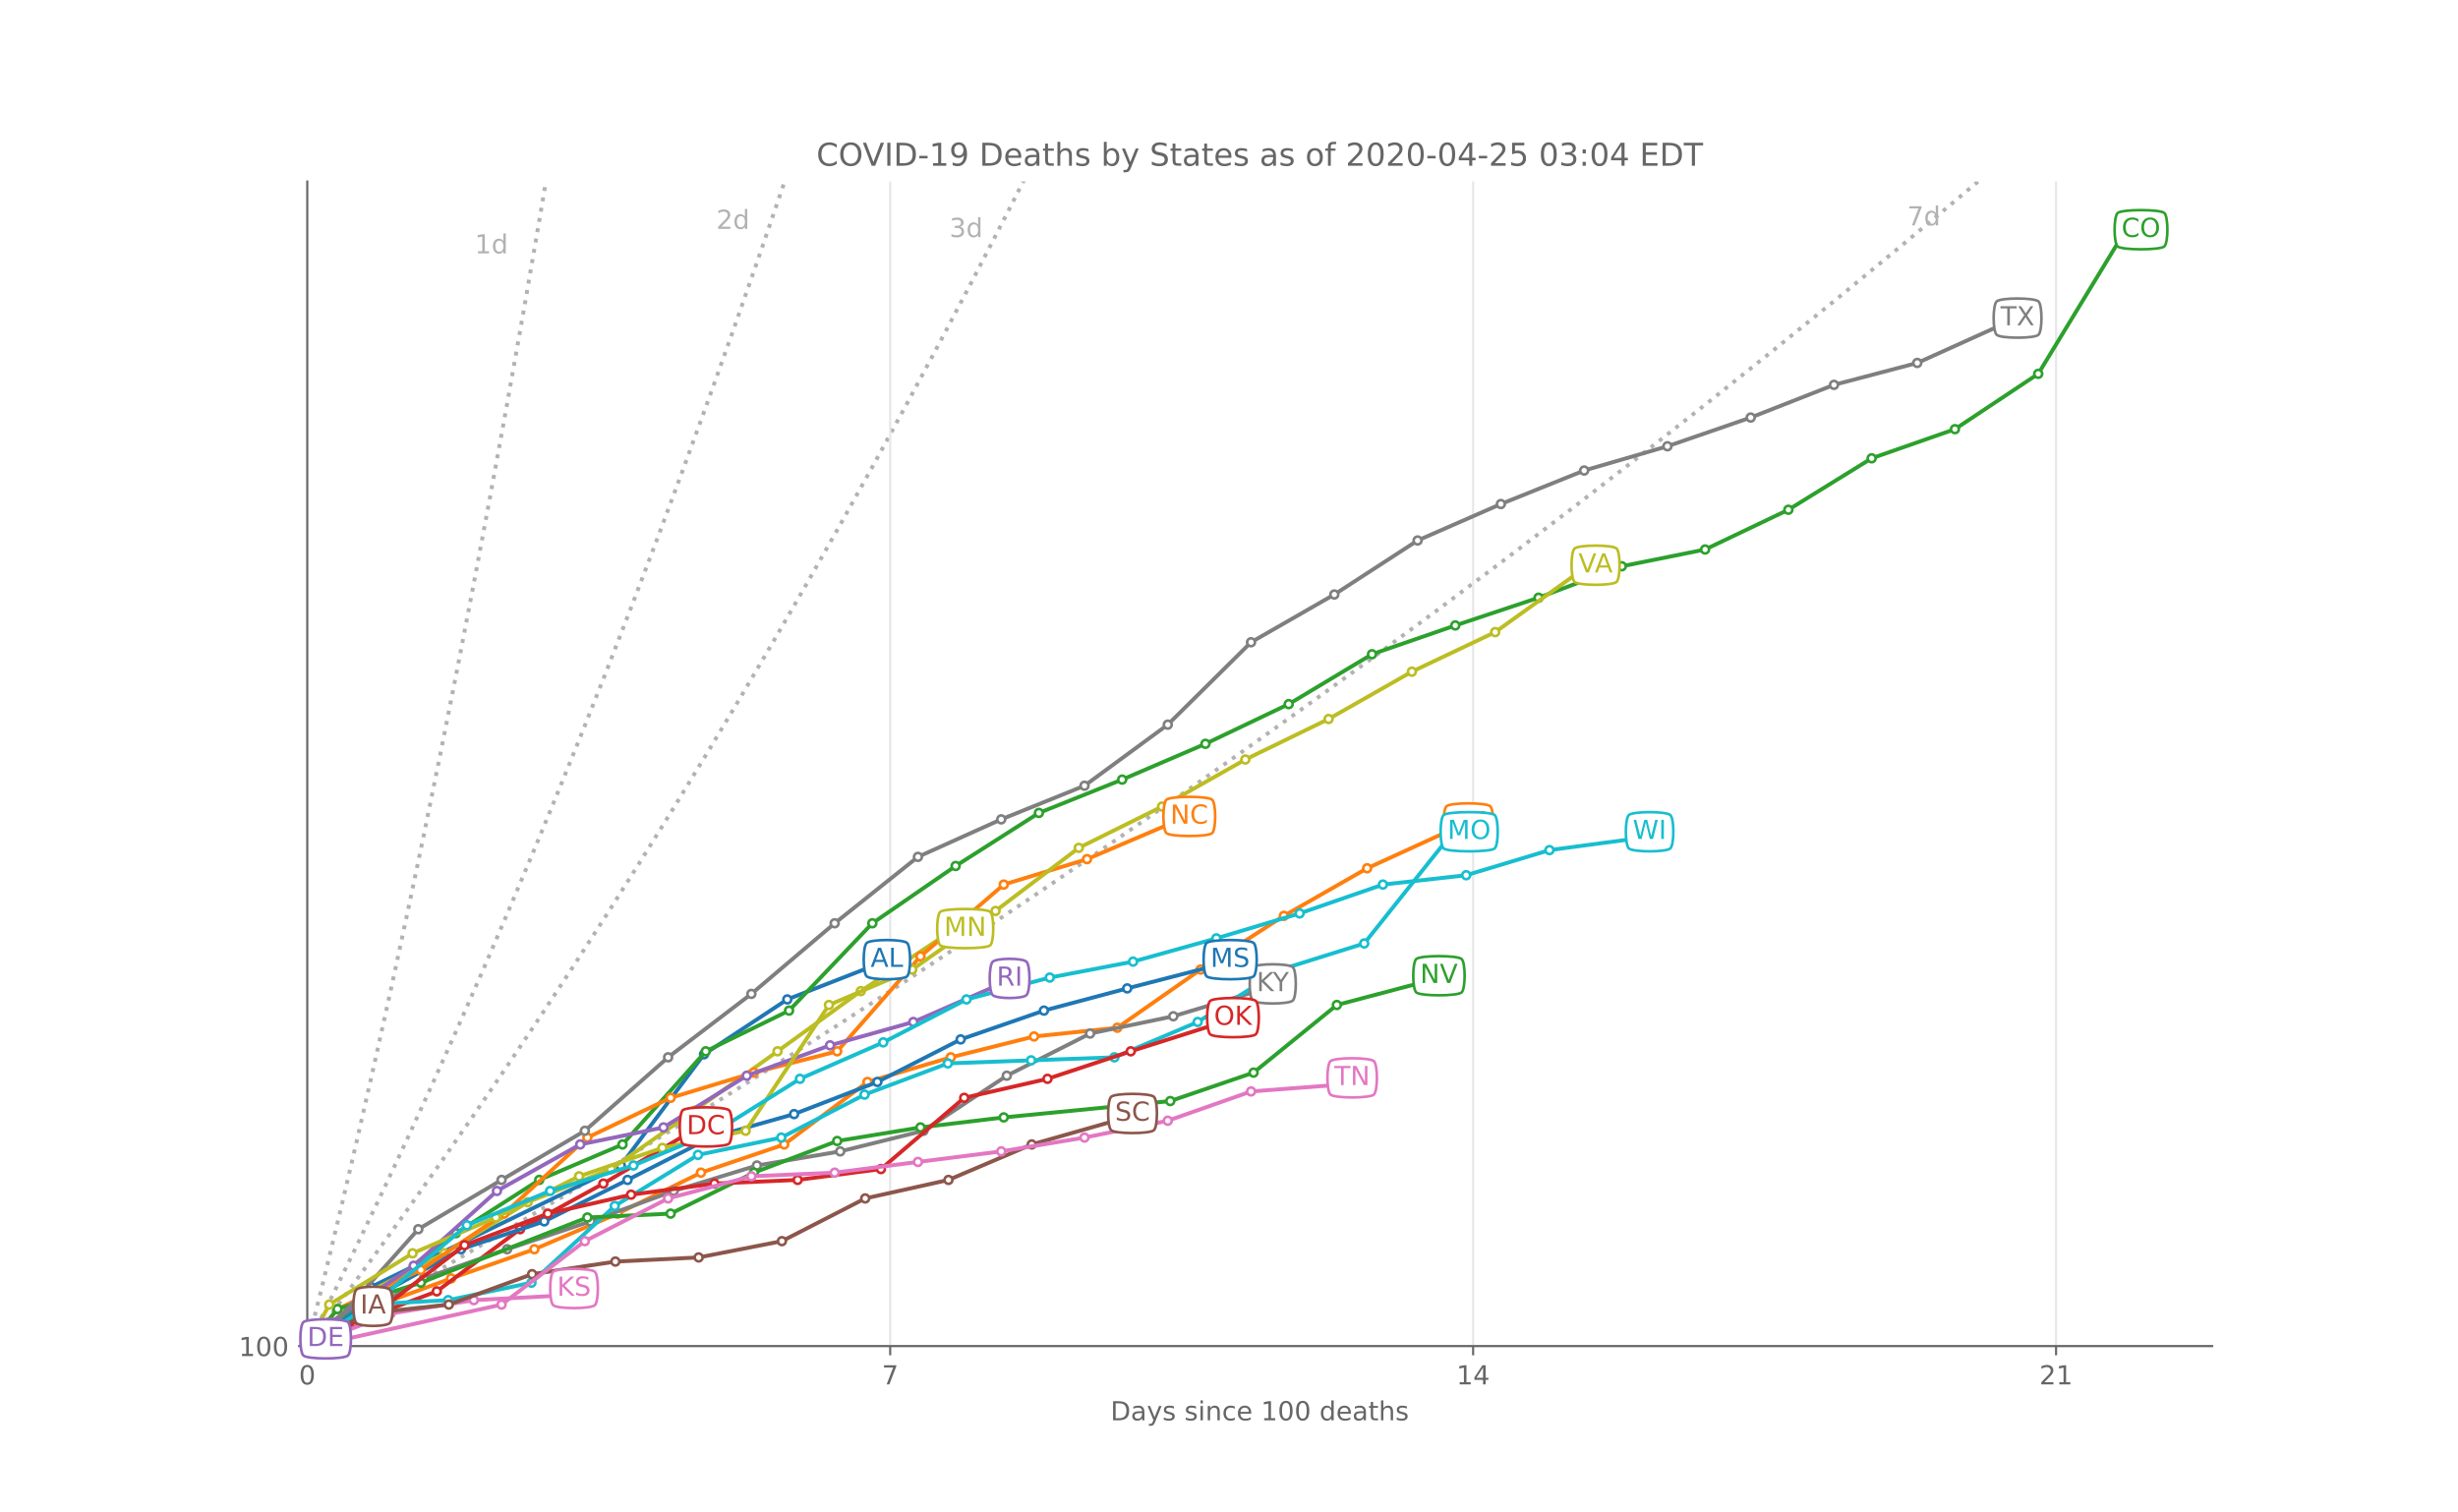 <?xml version="1.0" encoding="utf-8" standalone="no"?>
<!DOCTYPE svg PUBLIC "-//W3C//DTD SVG 1.1//EN"
  "http://www.w3.org/Graphics/SVG/1.1/DTD/svg11.dtd">
<!-- Created with matplotlib (https://matplotlib.org/) -->
<svg height="576pt" version="1.1" viewBox="0 0 936 576" width="936pt" xmlns="http://www.w3.org/2000/svg" xmlns:xlink="http://www.w3.org/1999/xlink">
 <defs>
  <style type="text/css">
*{stroke-linecap:butt;stroke-linejoin:round;}
  </style>
 </defs>
 <g id="figure_1">
  <g id="patch_1">
   <path d="M 0 576 
L 936 576 
L 936 0 
L 0 0 
z
" style="fill:#ffffff;"/>
  </g>
  <g id="axes_1">
   <g id="patch_2">
    <path d="M 117 512.64 
L 842.4 512.64 
L 842.4 69.12 
L 117 69.12 
z
" style="fill:#ffffff;"/>
   </g>
   <g id="line2d_1">
    <path clip-path="url(#p82009c439d)" d="M 117 512.64 
L 123.342 487.082 
L 129.685 460.806 
L 136.027 433.791 
L 142.369 406.016 
L 148.711 377.461 
L 155.054 348.103 
L 161.396 317.919 
L 167.738 286.887 
L 174.081 254.982 
L 180.423 222.181 
L 186.765 188.457 
L 193.108 153.785 
L 199.45 118.138 
L 205.792 81.49 
L 212.134 43.81 
L 219.45 -1 
L 219.45 -1 
" style="fill:none;stroke:#b2b2b2;stroke-dasharray:1.5,2.475;stroke-dashoffset:0;stroke-width:1.5;"/>
   </g>
   <g id="line2d_2">
    <path clip-path="url(#p82009c439d)" d="M 117 512.64 
L 126.513 493.538 
L 136.027 474.035 
L 145.54 454.122 
L 155.054 433.791 
L 164.567 413.032 
L 174.081 391.837 
L 183.594 370.197 
L 193.108 348.103 
L 202.621 325.543 
L 212.134 302.51 
L 221.648 278.993 
L 231.161 254.982 
L 240.675 230.466 
L 250.188 205.436 
L 259.702 179.879 
L 269.215 153.785 
L 278.729 127.143 
L 288.242 99.941 
L 297.755 72.168 
L 307.269 43.81 
L 316.782 14.858 
L 321.908 -1 
L 321.908 -1 
" style="fill:none;stroke:#b2b2b2;stroke-dasharray:1.5,2.475;stroke-dashoffset:0;stroke-width:1.5;"/>
   </g>
   <g id="line2d_3">
    <path clip-path="url(#p82009c439d)" d="M 117 512.64 
L 129.685 495.68 
L 142.369 478.404 
L 155.054 460.806 
L 167.738 442.879 
L 180.423 424.618 
L 193.108 406.016 
L 205.792 387.067 
L 218.477 367.765 
L 231.161 348.103 
L 243.846 328.073 
L 256.53 307.67 
L 269.215 286.887 
L 281.9 265.715 
L 294.584 244.149 
L 307.269 222.181 
L 319.953 199.802 
L 332.638 177.006 
L 345.323 153.785 
L 358.007 130.131 
L 370.692 106.035 
L 383.376 81.49 
L 396.061 56.486 
L 408.746 31.017 
L 421.43 5.072 
L 424.365 -1 
L 424.365 -1 
" style="fill:none;stroke:#b2b2b2;stroke-dasharray:1.5,2.475;stroke-dashoffset:0;stroke-width:1.5;"/>
   </g>
   <g id="line2d_4">
    <path clip-path="url(#p82009c439d)" d="M 117 512.64 
L 142.369 498.122 
L 167.738 483.373 
L 193.108 468.388 
L 218.477 453.164 
L 243.846 437.696 
L 269.215 421.982 
L 294.584 406.016 
L 319.953 389.796 
L 345.323 373.316 
L 370.692 356.574 
L 396.061 339.564 
L 421.43 322.282 
L 446.799 304.725 
L 472.169 286.887 
L 497.538 268.764 
L 522.907 250.352 
L 548.276 231.645 
L 573.645 212.64 
L 599.014 193.332 
L 624.384 173.715 
L 649.753 153.785 
L 675.122 133.537 
L 700.491 112.965 
L 722.689 94.695 
L 744.887 76.171 
L 767.085 57.387 
L 789.283 38.342 
L 811.481 19.031 
L 834.185 -1 
L 834.185 -1 
" style="fill:none;stroke:#b2b2b2;stroke-dasharray:1.5,2.475;stroke-dashoffset:0;stroke-width:1.5;"/>
   </g>
   <g id="matplotlib.axis_1">
    <g id="xtick_1">
     <g id="line2d_5">
      <path clip-path="url(#p82009c439d)" d="M 117 512.64 
L 117 69.12 
" style="fill:none;stroke:#e6e6e6;stroke-linecap:square;stroke-width:0.8;"/>
     </g>
     <g id="line2d_6">
      <defs>
       <path d="M 0 0 
L 0 3.5 
" id="mb8228afc0e" style="stroke:#666666;stroke-width:0.8;"/>
      </defs>
      <g>
       <use style="fill:#666666;stroke:#666666;stroke-width:0.8;" x="117" xlink:href="#mb8228afc0e" y="512.64"/>
      </g>
     </g>
     <g id="text_1">
      <!-- 0 -->
      <defs>
       <path d="M 31.781 66.406 
Q 24.172 66.406 20.328 58.906 
Q 16.5 51.422 16.5 36.375 
Q 16.5 21.391 20.328 13.891 
Q 24.172 6.391 31.781 6.391 
Q 39.453 6.391 43.281 13.891 
Q 47.125 21.391 47.125 36.375 
Q 47.125 51.422 43.281 58.906 
Q 39.453 66.406 31.781 66.406 
z
M 31.781 74.219 
Q 44.047 74.219 50.516 64.516 
Q 56.984 54.828 56.984 36.375 
Q 56.984 17.969 50.516 8.266 
Q 44.047 -1.422 31.781 -1.422 
Q 19.531 -1.422 13.062 8.266 
Q 6.594 17.969 6.594 36.375 
Q 6.594 54.828 13.062 64.516 
Q 19.531 74.219 31.781 74.219 
z
" id="DejaVuSans-48"/>
      </defs>
      <g style="fill:#666666;" transform="translate(113.819 527.238)scale(0.1 -0.1)">
       <use xlink:href="#DejaVuSans-48"/>
      </g>
     </g>
    </g>
    <g id="xtick_2">
     <g id="line2d_7">
      <path clip-path="url(#p82009c439d)" d="M 338.98 512.64 
L 338.98 69.12 
" style="fill:none;stroke:#e6e6e6;stroke-linecap:square;stroke-width:0.8;"/>
     </g>
     <g id="line2d_8">
      <g>
       <use style="fill:#666666;stroke:#666666;stroke-width:0.8;" x="338.98" xlink:href="#mb8228afc0e" y="512.64"/>
      </g>
     </g>
     <g id="text_2">
      <!-- 7 -->
      <defs>
       <path d="M 8.203 72.906 
L 55.078 72.906 
L 55.078 68.703 
L 28.609 0 
L 18.312 0 
L 43.219 64.594 
L 8.203 64.594 
z
" id="DejaVuSans-55"/>
      </defs>
      <g style="fill:#666666;" transform="translate(335.799 527.238)scale(0.1 -0.1)">
       <use xlink:href="#DejaVuSans-55"/>
      </g>
     </g>
    </g>
    <g id="xtick_3">
     <g id="line2d_9">
      <path clip-path="url(#p82009c439d)" d="M 560.961 512.64 
L 560.961 69.12 
" style="fill:none;stroke:#e6e6e6;stroke-linecap:square;stroke-width:0.8;"/>
     </g>
     <g id="line2d_10">
      <g>
       <use style="fill:#666666;stroke:#666666;stroke-width:0.8;" x="560.961" xlink:href="#mb8228afc0e" y="512.64"/>
      </g>
     </g>
     <g id="text_3">
      <!-- 14 -->
      <defs>
       <path d="M 12.406 8.297 
L 28.516 8.297 
L 28.516 63.922 
L 10.984 60.406 
L 10.984 69.391 
L 28.422 72.906 
L 38.281 72.906 
L 38.281 8.297 
L 54.391 8.297 
L 54.391 0 
L 12.406 0 
z
" id="DejaVuSans-49"/>
       <path d="M 37.797 64.312 
L 12.891 25.391 
L 37.797 25.391 
z
M 35.203 72.906 
L 47.609 72.906 
L 47.609 25.391 
L 58.016 25.391 
L 58.016 17.188 
L 47.609 17.188 
L 47.609 0 
L 37.797 0 
L 37.797 17.188 
L 4.891 17.188 
L 4.891 26.703 
z
" id="DejaVuSans-52"/>
      </defs>
      <g style="fill:#666666;" transform="translate(554.598 527.238)scale(0.1 -0.1)">
       <use xlink:href="#DejaVuSans-49"/>
       <use x="63.623" xlink:href="#DejaVuSans-52"/>
      </g>
     </g>
    </g>
    <g id="xtick_4">
     <g id="line2d_11">
      <path clip-path="url(#p82009c439d)" d="M 782.941 512.64 
L 782.941 69.12 
" style="fill:none;stroke:#e6e6e6;stroke-linecap:square;stroke-width:0.8;"/>
     </g>
     <g id="line2d_12">
      <g>
       <use style="fill:#666666;stroke:#666666;stroke-width:0.8;" x="782.941" xlink:href="#mb8228afc0e" y="512.64"/>
      </g>
     </g>
     <g id="text_4">
      <!-- 21 -->
      <defs>
       <path d="M 19.188 8.297 
L 53.609 8.297 
L 53.609 0 
L 7.328 0 
L 7.328 8.297 
Q 12.938 14.109 22.625 23.891 
Q 32.328 33.688 34.812 36.531 
Q 39.547 41.844 41.422 45.531 
Q 43.312 49.219 43.312 52.781 
Q 43.312 58.594 39.234 62.25 
Q 35.156 65.922 28.609 65.922 
Q 23.969 65.922 18.812 64.312 
Q 13.672 62.703 7.812 59.422 
L 7.812 69.391 
Q 13.766 71.781 18.938 73 
Q 24.125 74.219 28.422 74.219 
Q 39.75 74.219 46.484 68.547 
Q 53.219 62.891 53.219 53.422 
Q 53.219 48.922 51.531 44.891 
Q 49.859 40.875 45.406 35.406 
Q 44.188 33.984 37.641 27.219 
Q 31.109 20.453 19.188 8.297 
z
" id="DejaVuSans-50"/>
      </defs>
      <g style="fill:#666666;" transform="translate(776.578 527.238)scale(0.1 -0.1)">
       <use xlink:href="#DejaVuSans-50"/>
       <use x="63.623" xlink:href="#DejaVuSans-49"/>
      </g>
     </g>
    </g>
    <g id="text_5">
     <!-- Days since 100 deaths -->
     <defs>
      <path d="M 19.672 64.797 
L 19.672 8.109 
L 31.594 8.109 
Q 46.688 8.109 53.688 14.938 
Q 60.688 21.781 60.688 36.531 
Q 60.688 51.172 53.688 57.984 
Q 46.688 64.797 31.594 64.797 
z
M 9.812 72.906 
L 30.078 72.906 
Q 51.266 72.906 61.172 64.094 
Q 71.094 55.281 71.094 36.531 
Q 71.094 17.672 61.125 8.828 
Q 51.172 0 30.078 0 
L 9.812 0 
z
" id="DejaVuSans-68"/>
      <path d="M 34.281 27.484 
Q 23.391 27.484 19.188 25 
Q 14.984 22.516 14.984 16.5 
Q 14.984 11.719 18.141 8.906 
Q 21.297 6.109 26.703 6.109 
Q 34.188 6.109 38.703 11.406 
Q 43.219 16.703 43.219 25.484 
L 43.219 27.484 
z
M 52.203 31.203 
L 52.203 0 
L 43.219 0 
L 43.219 8.297 
Q 40.141 3.328 35.547 0.953 
Q 30.953 -1.422 24.312 -1.422 
Q 15.922 -1.422 10.953 3.297 
Q 6 8.016 6 15.922 
Q 6 25.141 12.172 29.828 
Q 18.359 34.516 30.609 34.516 
L 43.219 34.516 
L 43.219 35.406 
Q 43.219 41.609 39.141 45 
Q 35.062 48.391 27.688 48.391 
Q 23 48.391 18.547 47.266 
Q 14.109 46.141 10.016 43.891 
L 10.016 52.203 
Q 14.938 54.109 19.578 55.047 
Q 24.219 56 28.609 56 
Q 40.484 56 46.344 49.844 
Q 52.203 43.703 52.203 31.203 
z
" id="DejaVuSans-97"/>
      <path d="M 32.172 -5.078 
Q 28.375 -14.844 24.75 -17.812 
Q 21.141 -20.797 15.094 -20.797 
L 7.906 -20.797 
L 7.906 -13.281 
L 13.188 -13.281 
Q 16.891 -13.281 18.938 -11.516 
Q 21 -9.766 23.484 -3.219 
L 25.094 0.875 
L 2.984 54.688 
L 12.5 54.688 
L 29.594 11.922 
L 46.688 54.688 
L 56.203 54.688 
z
" id="DejaVuSans-121"/>
      <path d="M 44.281 53.078 
L 44.281 44.578 
Q 40.484 46.531 36.375 47.5 
Q 32.281 48.484 27.875 48.484 
Q 21.188 48.484 17.844 46.438 
Q 14.5 44.391 14.5 40.281 
Q 14.5 37.156 16.891 35.375 
Q 19.281 33.594 26.516 31.984 
L 29.594 31.297 
Q 39.156 29.25 43.188 25.516 
Q 47.219 21.781 47.219 15.094 
Q 47.219 7.469 41.188 3.016 
Q 35.156 -1.422 24.609 -1.422 
Q 20.219 -1.422 15.453 -0.562 
Q 10.688 0.297 5.422 2 
L 5.422 11.281 
Q 10.406 8.688 15.234 7.391 
Q 20.062 6.109 24.812 6.109 
Q 31.156 6.109 34.562 8.281 
Q 37.984 10.453 37.984 14.406 
Q 37.984 18.062 35.516 20.016 
Q 33.062 21.969 24.703 23.781 
L 21.578 24.516 
Q 13.234 26.266 9.516 29.906 
Q 5.812 33.547 5.812 39.891 
Q 5.812 47.609 11.281 51.797 
Q 16.75 56 26.812 56 
Q 31.781 56 36.172 55.266 
Q 40.578 54.547 44.281 53.078 
z
" id="DejaVuSans-115"/>
      <path id="DejaVuSans-32"/>
      <path d="M 9.422 54.688 
L 18.406 54.688 
L 18.406 0 
L 9.422 0 
z
M 9.422 75.984 
L 18.406 75.984 
L 18.406 64.594 
L 9.422 64.594 
z
" id="DejaVuSans-105"/>
      <path d="M 54.891 33.016 
L 54.891 0 
L 45.906 0 
L 45.906 32.719 
Q 45.906 40.484 42.875 44.328 
Q 39.844 48.188 33.797 48.188 
Q 26.516 48.188 22.312 43.547 
Q 18.109 38.922 18.109 30.906 
L 18.109 0 
L 9.078 0 
L 9.078 54.688 
L 18.109 54.688 
L 18.109 46.188 
Q 21.344 51.125 25.703 53.562 
Q 30.078 56 35.797 56 
Q 45.219 56 50.047 50.172 
Q 54.891 44.344 54.891 33.016 
z
" id="DejaVuSans-110"/>
      <path d="M 48.781 52.594 
L 48.781 44.188 
Q 44.969 46.297 41.141 47.344 
Q 37.312 48.391 33.406 48.391 
Q 24.656 48.391 19.812 42.844 
Q 14.984 37.312 14.984 27.297 
Q 14.984 17.281 19.812 11.734 
Q 24.656 6.203 33.406 6.203 
Q 37.312 6.203 41.141 7.25 
Q 44.969 8.297 48.781 10.406 
L 48.781 2.094 
Q 45.016 0.344 40.984 -0.531 
Q 36.969 -1.422 32.422 -1.422 
Q 20.062 -1.422 12.781 6.344 
Q 5.516 14.109 5.516 27.297 
Q 5.516 40.672 12.859 48.328 
Q 20.219 56 33.016 56 
Q 37.156 56 41.109 55.141 
Q 45.062 54.297 48.781 52.594 
z
" id="DejaVuSans-99"/>
      <path d="M 56.203 29.594 
L 56.203 25.203 
L 14.891 25.203 
Q 15.484 15.922 20.484 11.062 
Q 25.484 6.203 34.422 6.203 
Q 39.594 6.203 44.453 7.469 
Q 49.312 8.734 54.109 11.281 
L 54.109 2.781 
Q 49.266 0.734 44.188 -0.344 
Q 39.109 -1.422 33.891 -1.422 
Q 20.797 -1.422 13.156 6.188 
Q 5.516 13.812 5.516 26.812 
Q 5.516 40.234 12.766 48.109 
Q 20.016 56 32.328 56 
Q 43.359 56 49.781 48.891 
Q 56.203 41.797 56.203 29.594 
z
M 47.219 32.234 
Q 47.125 39.594 43.094 43.984 
Q 39.062 48.391 32.422 48.391 
Q 24.906 48.391 20.391 44.141 
Q 15.875 39.891 15.188 32.172 
z
" id="DejaVuSans-101"/>
      <path d="M 45.406 46.391 
L 45.406 75.984 
L 54.391 75.984 
L 54.391 0 
L 45.406 0 
L 45.406 8.203 
Q 42.578 3.328 38.25 0.953 
Q 33.938 -1.422 27.875 -1.422 
Q 17.969 -1.422 11.734 6.484 
Q 5.516 14.406 5.516 27.297 
Q 5.516 40.188 11.734 48.094 
Q 17.969 56 27.875 56 
Q 33.938 56 38.25 53.625 
Q 42.578 51.266 45.406 46.391 
z
M 14.797 27.297 
Q 14.797 17.391 18.875 11.75 
Q 22.953 6.109 30.078 6.109 
Q 37.203 6.109 41.297 11.75 
Q 45.406 17.391 45.406 27.297 
Q 45.406 37.203 41.297 42.844 
Q 37.203 48.484 30.078 48.484 
Q 22.953 48.484 18.875 42.844 
Q 14.797 37.203 14.797 27.297 
z
" id="DejaVuSans-100"/>
      <path d="M 18.312 70.219 
L 18.312 54.688 
L 36.812 54.688 
L 36.812 47.703 
L 18.312 47.703 
L 18.312 18.016 
Q 18.312 11.328 20.141 9.422 
Q 21.969 7.516 27.594 7.516 
L 36.812 7.516 
L 36.812 0 
L 27.594 0 
Q 17.188 0 13.234 3.875 
Q 9.281 7.766 9.281 18.016 
L 9.281 47.703 
L 2.688 47.703 
L 2.688 54.688 
L 9.281 54.688 
L 9.281 70.219 
z
" id="DejaVuSans-116"/>
      <path d="M 54.891 33.016 
L 54.891 0 
L 45.906 0 
L 45.906 32.719 
Q 45.906 40.484 42.875 44.328 
Q 39.844 48.188 33.797 48.188 
Q 26.516 48.188 22.312 43.547 
Q 18.109 38.922 18.109 30.906 
L 18.109 0 
L 9.078 0 
L 9.078 75.984 
L 18.109 75.984 
L 18.109 46.188 
Q 21.344 51.125 25.703 53.562 
Q 30.078 56 35.797 56 
Q 45.219 56 50.047 50.172 
Q 54.891 44.344 54.891 33.016 
z
" id="DejaVuSans-104"/>
     </defs>
     <g style="fill:#666666;" transform="translate(422.874 540.917)scale(0.1 -0.1)">
      <use xlink:href="#DejaVuSans-68"/>
      <use x="77.002" xlink:href="#DejaVuSans-97"/>
      <use x="138.281" xlink:href="#DejaVuSans-121"/>
      <use x="197.461" xlink:href="#DejaVuSans-115"/>
      <use x="249.561" xlink:href="#DejaVuSans-32"/>
      <use x="281.348" xlink:href="#DejaVuSans-115"/>
      <use x="333.447" xlink:href="#DejaVuSans-105"/>
      <use x="361.23" xlink:href="#DejaVuSans-110"/>
      <use x="424.609" xlink:href="#DejaVuSans-99"/>
      <use x="479.59" xlink:href="#DejaVuSans-101"/>
      <use x="541.113" xlink:href="#DejaVuSans-32"/>
      <use x="572.9" xlink:href="#DejaVuSans-49"/>
      <use x="636.523" xlink:href="#DejaVuSans-48"/>
      <use x="700.146" xlink:href="#DejaVuSans-48"/>
      <use x="763.77" xlink:href="#DejaVuSans-32"/>
      <use x="795.557" xlink:href="#DejaVuSans-100"/>
      <use x="859.033" xlink:href="#DejaVuSans-101"/>
      <use x="920.557" xlink:href="#DejaVuSans-97"/>
      <use x="981.836" xlink:href="#DejaVuSans-116"/>
      <use x="1021.045" xlink:href="#DejaVuSans-104"/>
      <use x="1084.424" xlink:href="#DejaVuSans-115"/>
     </g>
    </g>
   </g>
   <g id="matplotlib.axis_2">
    <g id="ytick_1">
     <g id="line2d_13">
      <path clip-path="url(#p82009c439d)" d="M 117 512.64 
L 842.4 512.64 
" style="fill:none;stroke:#e6e6e6;stroke-linecap:square;stroke-width:0.8;"/>
     </g>
     <g id="line2d_14">
      <defs>
       <path d="M 0 0 
L -3.5 0 
" id="maf252d060a" style="stroke:#666666;stroke-width:0.8;"/>
      </defs>
      <g>
       <use style="fill:#666666;stroke:#666666;stroke-width:0.8;" x="117" xlink:href="#maf252d060a" y="512.64"/>
      </g>
     </g>
     <g id="text_6">
      <!-- 100 -->
      <g style="fill:#666666;" transform="translate(90.912 516.439)scale(0.1 -0.1)">
       <use xlink:href="#DejaVuSans-49"/>
       <use x="63.623" xlink:href="#DejaVuSans-48"/>
       <use x="127.246" xlink:href="#DejaVuSans-48"/>
      </g>
     </g>
    </g>
   </g>
   <g id="line2d_15">
    <path clip-path="url(#p82009c439d)" d="M 117 512.64 
L 141.25 490.145 
L 236.384 443.864 
L 268.096 401.518 
L 299.807 380.613 
L 331.519 368.227 
" style="fill:none;stroke:#1f77b4;stroke-linecap:square;stroke-width:1.5;"/>
    <defs>
     <path d="M 0 1.5 
C 0.398 1.5 0.779 1.342 1.061 1.061 
C 1.342 0.779 1.5 0.398 1.5 0 
C 1.5 -0.398 1.342 -0.779 1.061 -1.061 
C 0.779 -1.342 0.398 -1.5 0 -1.5 
C -0.398 -1.5 -0.779 -1.342 -1.061 -1.061 
C -1.342 -0.779 -1.5 -0.398 -1.5 0 
C -1.5 0.398 -1.342 0.779 -1.061 1.061 
C -0.779 1.342 -0.398 1.5 0 1.5 
z
" id="m036eee690d" style="stroke:#1f77b4;"/>
    </defs>
    <g clip-path="url(#p82009c439d)">
     <use style="fill:#ffffff;stroke:#1f77b4;" x="117" xlink:href="#m036eee690d" y="512.64"/>
     <use style="fill:#ffffff;stroke:#1f77b4;" x="141.25" xlink:href="#m036eee690d" y="490.145"/>
     <use style="fill:#ffffff;stroke:#1f77b4;" x="236.384" xlink:href="#m036eee690d" y="443.864"/>
     <use style="fill:#ffffff;stroke:#1f77b4;" x="268.096" xlink:href="#m036eee690d" y="401.518"/>
     <use style="fill:#ffffff;stroke:#1f77b4;" x="299.807" xlink:href="#m036eee690d" y="380.613"/>
     <use style="fill:#ffffff;stroke:#1f77b4;" x="331.519" xlink:href="#m036eee690d" y="368.227"/>
    </g>
   </g>
   <g id="line2d_16">
    <path clip-path="url(#p82009c439d)" d="M 117 512.64 
L 140.063 498.539 
L 171.774 486.87 
L 203.486 475.757 
L 235.197 462.195 
L 266.909 446.596 
L 298.62 435.848 
L 330.332 412.05 
L 362.043 402.667 
L 393.755 394.731 
L 425.466 391.404 
L 457.178 369.237 
L 488.889 348.795 
L 520.601 330.676 
L 552.312 316.169 
" style="fill:none;stroke:#ff7f0e;stroke-linecap:square;stroke-width:1.5;"/>
    <defs>
     <path d="M 0 1.5 
C 0.398 1.5 0.779 1.342 1.061 1.061 
C 1.342 0.779 1.5 0.398 1.5 0 
C 1.5 -0.398 1.342 -0.779 1.061 -1.061 
C 0.779 -1.342 0.398 -1.5 0 -1.5 
C -0.398 -1.5 -0.779 -1.342 -1.061 -1.061 
C -1.342 -0.779 -1.5 -0.398 -1.5 0 
C -1.5 0.398 -1.342 0.779 -1.061 1.061 
C -0.779 1.342 -0.398 1.5 0 1.5 
z
" id="mca75740e25" style="stroke:#ff7f0e;"/>
    </defs>
    <g clip-path="url(#p82009c439d)">
     <use style="fill:#ffffff;stroke:#ff7f0e;" x="117" xlink:href="#mca75740e25" y="512.64"/>
     <use style="fill:#ffffff;stroke:#ff7f0e;" x="140.063" xlink:href="#mca75740e25" y="498.539"/>
     <use style="fill:#ffffff;stroke:#ff7f0e;" x="171.774" xlink:href="#mca75740e25" y="486.87"/>
     <use style="fill:#ffffff;stroke:#ff7f0e;" x="203.486" xlink:href="#mca75740e25" y="475.757"/>
     <use style="fill:#ffffff;stroke:#ff7f0e;" x="235.197" xlink:href="#mca75740e25" y="462.195"/>
     <use style="fill:#ffffff;stroke:#ff7f0e;" x="266.909" xlink:href="#mca75740e25" y="446.596"/>
     <use style="fill:#ffffff;stroke:#ff7f0e;" x="298.62" xlink:href="#mca75740e25" y="435.848"/>
     <use style="fill:#ffffff;stroke:#ff7f0e;" x="330.332" xlink:href="#mca75740e25" y="412.05"/>
     <use style="fill:#ffffff;stroke:#ff7f0e;" x="362.043" xlink:href="#mca75740e25" y="402.667"/>
     <use style="fill:#ffffff;stroke:#ff7f0e;" x="393.755" xlink:href="#mca75740e25" y="394.731"/>
     <use style="fill:#ffffff;stroke:#ff7f0e;" x="425.466" xlink:href="#mca75740e25" y="391.404"/>
     <use style="fill:#ffffff;stroke:#ff7f0e;" x="457.178" xlink:href="#mca75740e25" y="369.237"/>
     <use style="fill:#ffffff;stroke:#ff7f0e;" x="488.889" xlink:href="#mca75740e25" y="348.795"/>
     <use style="fill:#ffffff;stroke:#ff7f0e;" x="520.601" xlink:href="#mca75740e25" y="330.676"/>
     <use style="fill:#ffffff;stroke:#ff7f0e;" x="552.312" xlink:href="#mca75740e25" y="316.169"/>
    </g>
   </g>
   <g id="line2d_17">
    <path clip-path="url(#p82009c439d)" d="M 117 512.64 
L 141.916 493.466 
L 173.628 469.634 
L 205.339 449.358 
L 237.051 435.848 
L 268.762 400.374 
L 300.474 384.875 
L 332.185 351.621 
L 363.896 329.801 
L 395.608 309.598 
L 427.319 296.903 
L 459.031 283.274 
L 490.742 268.156 
L 522.454 249.157 
L 554.165 238.197 
L 585.877 227.628 
L 617.588 215.654 
L 649.3 209.267 
L 681.011 194.134 
L 712.723 174.538 
L 744.434 163.446 
L 776.146 142.367 
L 807.857 90.24 
" style="fill:none;stroke:#2ca02c;stroke-linecap:square;stroke-width:1.5;"/>
    <defs>
     <path d="M 0 1.5 
C 0.398 1.5 0.779 1.342 1.061 1.061 
C 1.342 0.779 1.5 0.398 1.5 0 
C 1.5 -0.398 1.342 -0.779 1.061 -1.061 
C 0.779 -1.342 0.398 -1.5 0 -1.5 
C -0.398 -1.5 -0.779 -1.342 -1.061 -1.061 
C -1.342 -0.779 -1.5 -0.398 -1.5 0 
C -1.5 0.398 -1.342 0.779 -1.061 1.061 
C -0.779 1.342 -0.398 1.5 0 1.5 
z
" id="mcda36b8d18" style="stroke:#2ca02c;"/>
    </defs>
    <g clip-path="url(#p82009c439d)">
     <use style="fill:#ffffff;stroke:#2ca02c;" x="117" xlink:href="#mcda36b8d18" y="512.64"/>
     <use style="fill:#ffffff;stroke:#2ca02c;" x="141.916" xlink:href="#mcda36b8d18" y="493.466"/>
     <use style="fill:#ffffff;stroke:#2ca02c;" x="173.628" xlink:href="#mcda36b8d18" y="469.634"/>
     <use style="fill:#ffffff;stroke:#2ca02c;" x="205.339" xlink:href="#mcda36b8d18" y="449.358"/>
     <use style="fill:#ffffff;stroke:#2ca02c;" x="237.051" xlink:href="#mcda36b8d18" y="435.848"/>
     <use style="fill:#ffffff;stroke:#2ca02c;" x="268.762" xlink:href="#mcda36b8d18" y="400.374"/>
     <use style="fill:#ffffff;stroke:#2ca02c;" x="300.474" xlink:href="#mcda36b8d18" y="384.875"/>
     <use style="fill:#ffffff;stroke:#2ca02c;" x="332.185" xlink:href="#mcda36b8d18" y="351.621"/>
     <use style="fill:#ffffff;stroke:#2ca02c;" x="363.896" xlink:href="#mcda36b8d18" y="329.801"/>
     <use style="fill:#ffffff;stroke:#2ca02c;" x="395.608" xlink:href="#mcda36b8d18" y="309.598"/>
     <use style="fill:#ffffff;stroke:#2ca02c;" x="427.319" xlink:href="#mcda36b8d18" y="296.903"/>
     <use style="fill:#ffffff;stroke:#2ca02c;" x="459.031" xlink:href="#mcda36b8d18" y="283.274"/>
     <use style="fill:#ffffff;stroke:#2ca02c;" x="490.742" xlink:href="#mcda36b8d18" y="268.156"/>
     <use style="fill:#ffffff;stroke:#2ca02c;" x="522.454" xlink:href="#mcda36b8d18" y="249.157"/>
     <use style="fill:#ffffff;stroke:#2ca02c;" x="554.165" xlink:href="#mcda36b8d18" y="238.197"/>
     <use style="fill:#ffffff;stroke:#2ca02c;" x="585.877" xlink:href="#mcda36b8d18" y="227.628"/>
     <use style="fill:#ffffff;stroke:#2ca02c;" x="617.588" xlink:href="#mcda36b8d18" y="215.654"/>
     <use style="fill:#ffffff;stroke:#2ca02c;" x="649.3" xlink:href="#mcda36b8d18" y="209.267"/>
     <use style="fill:#ffffff;stroke:#2ca02c;" x="681.011" xlink:href="#mcda36b8d18" y="194.134"/>
     <use style="fill:#ffffff;stroke:#2ca02c;" x="712.723" xlink:href="#mcda36b8d18" y="174.538"/>
     <use style="fill:#ffffff;stroke:#2ca02c;" x="744.434" xlink:href="#mcda36b8d18" y="163.446"/>
     <use style="fill:#ffffff;stroke:#2ca02c;" x="776.146" xlink:href="#mcda36b8d18" y="142.367"/>
     <use style="fill:#ffffff;stroke:#2ca02c;" x="807.857" xlink:href="#mcda36b8d18" y="90.24"/>
    </g>
   </g>
   <g id="line2d_18">
    <path clip-path="url(#p82009c439d)" d="M 117 512.64 
L 134.617 503.726 
L 166.329 491.8 
L 198.04 468.127 
L 229.752 450.751 
L 261.463 431.936 
" style="fill:none;stroke:#d62728;stroke-linecap:square;stroke-width:1.5;"/>
    <defs>
     <path d="M 0 1.5 
C 0.398 1.5 0.779 1.342 1.061 1.061 
C 1.342 0.779 1.5 0.398 1.5 0 
C 1.5 -0.398 1.342 -0.779 1.061 -1.061 
C 0.779 -1.342 0.398 -1.5 0 -1.5 
C -0.398 -1.5 -0.779 -1.342 -1.061 -1.061 
C -1.342 -0.779 -1.5 -0.398 -1.5 0 
C -1.5 0.398 -1.342 0.779 -1.061 1.061 
C -0.779 1.342 -0.398 1.5 0 1.5 
z
" id="ma339a30a8d" style="stroke:#d62728;"/>
    </defs>
    <g clip-path="url(#p82009c439d)">
     <use style="fill:#ffffff;stroke:#d62728;" x="117" xlink:href="#ma339a30a8d" y="512.64"/>
     <use style="fill:#ffffff;stroke:#d62728;" x="134.617" xlink:href="#ma339a30a8d" y="503.726"/>
     <use style="fill:#ffffff;stroke:#d62728;" x="166.329" xlink:href="#ma339a30a8d" y="491.8"/>
     <use style="fill:#ffffff;stroke:#d62728;" x="198.04" xlink:href="#ma339a30a8d" y="468.127"/>
     <use style="fill:#ffffff;stroke:#d62728;" x="229.752" xlink:href="#ma339a30a8d" y="450.751"/>
     <use style="fill:#ffffff;stroke:#d62728;" x="261.463" xlink:href="#ma339a30a8d" y="431.936"/>
    </g>
   </g>
   <g id="line2d_19">
    <path clip-path="url(#p82009c439d)" d="M 117 512.64 
" style="fill:none;stroke:#9467bd;stroke-linecap:square;stroke-width:1.5;"/>
    <defs>
     <path d="M 0 1.5 
C 0.398 1.5 0.779 1.342 1.061 1.061 
C 1.342 0.779 1.5 0.398 1.5 0 
C 1.5 -0.398 1.342 -0.779 1.061 -1.061 
C 0.779 -1.342 0.398 -1.5 0 -1.5 
C -0.398 -1.5 -0.779 -1.342 -1.061 -1.061 
C -1.342 -0.779 -1.5 -0.398 -1.5 0 
C -1.5 0.398 -1.342 0.779 -1.061 1.061 
C -0.779 1.342 -0.398 1.5 0 1.5 
z
" id="me4bcd06922" style="stroke:#9467bd;"/>
    </defs>
    <g clip-path="url(#p82009c439d)">
     <use style="fill:#ffffff;stroke:#9467bd;" x="117" xlink:href="#me4bcd06922" y="512.64"/>
    </g>
   </g>
   <g id="line2d_20">
    <path clip-path="url(#p82009c439d)" d="M 117 512.64 
L 137.18 500.255 
" style="fill:none;stroke:#8c564b;stroke-linecap:square;stroke-width:1.5;"/>
    <defs>
     <path d="M 0 1.5 
C 0.398 1.5 0.779 1.342 1.061 1.061 
C 1.342 0.779 1.5 0.398 1.5 0 
C 1.5 -0.398 1.342 -0.779 1.061 -1.061 
C 0.779 -1.342 0.398 -1.5 0 -1.5 
C -0.398 -1.5 -0.779 -1.342 -1.061 -1.061 
C -1.342 -0.779 -1.5 -0.398 -1.5 0 
C -1.5 0.398 -1.342 0.779 -1.061 1.061 
C -0.779 1.342 -0.398 1.5 0 1.5 
z
" id="mfd3ba644a0" style="stroke:#8c564b;"/>
    </defs>
    <g clip-path="url(#p82009c439d)">
     <use style="fill:#ffffff;stroke:#8c564b;" x="117" xlink:href="#mfd3ba644a0" y="512.64"/>
     <use style="fill:#ffffff;stroke:#8c564b;" x="137.18" xlink:href="#mfd3ba644a0" y="500.255"/>
    </g>
   </g>
   <g id="line2d_21">
    <path clip-path="url(#p82009c439d)" d="M 117 512.64 
L 148.711 500.255 
L 180.423 495.145 
L 212.134 493.466 
" style="fill:none;stroke:#e377c2;stroke-linecap:square;stroke-width:1.5;"/>
    <defs>
     <path d="M 0 1.5 
C 0.398 1.5 0.779 1.342 1.061 1.061 
C 1.342 0.779 1.5 0.398 1.5 0 
C 1.5 -0.398 1.342 -0.779 1.061 -1.061 
C 0.779 -1.342 0.398 -1.5 0 -1.5 
C -0.398 -1.5 -0.779 -1.342 -1.061 -1.061 
C -1.342 -0.779 -1.5 -0.398 -1.5 0 
C -1.5 0.398 -1.342 0.779 -1.061 1.061 
C -0.779 1.342 -0.398 1.5 0 1.5 
z
" id="m65c57efcff" style="stroke:#e377c2;"/>
    </defs>
    <g clip-path="url(#p82009c439d)">
     <use style="fill:#ffffff;stroke:#e377c2;" x="117" xlink:href="#m65c57efcff" y="512.64"/>
     <use style="fill:#ffffff;stroke:#e377c2;" x="148.711" xlink:href="#m65c57efcff" y="500.255"/>
     <use style="fill:#ffffff;stroke:#e377c2;" x="180.423" xlink:href="#m65c57efcff" y="495.145"/>
     <use style="fill:#ffffff;stroke:#e377c2;" x="212.134" xlink:href="#m65c57efcff" y="493.466"/>
    </g>
   </g>
   <g id="line2d_22">
    <path clip-path="url(#p82009c439d)" d="M 117 512.64 
L 129.685 505.481 
L 161.396 486.87 
L 193.108 475.757 
L 224.819 465.143 
L 256.53 453.562 
L 288.242 443.864 
L 319.953 438.491 
L 351.665 430.645 
L 383.376 409.671 
L 415.088 393.617 
L 446.799 387.033 
L 478.511 377.461 
" style="fill:none;stroke:#7f7f7f;stroke-linecap:square;stroke-width:1.5;"/>
    <defs>
     <path d="M 0 1.5 
C 0.398 1.5 0.779 1.342 1.061 1.061 
C 1.342 0.779 1.5 0.398 1.5 0 
C 1.5 -0.398 1.342 -0.779 1.061 -1.061 
C 0.779 -1.342 0.398 -1.5 0 -1.5 
C -0.398 -1.5 -0.779 -1.342 -1.061 -1.061 
C -1.342 -0.779 -1.5 -0.398 -1.5 0 
C -1.5 0.398 -1.342 0.779 -1.061 1.061 
C -0.779 1.342 -0.398 1.5 0 1.5 
z
" id="mcf12a53076" style="stroke:#7f7f7f;"/>
    </defs>
    <g clip-path="url(#p82009c439d)">
     <use style="fill:#ffffff;stroke:#7f7f7f;" x="117" xlink:href="#mcf12a53076" y="512.64"/>
     <use style="fill:#ffffff;stroke:#7f7f7f;" x="129.685" xlink:href="#mcf12a53076" y="505.481"/>
     <use style="fill:#ffffff;stroke:#7f7f7f;" x="161.396" xlink:href="#mcf12a53076" y="486.87"/>
     <use style="fill:#ffffff;stroke:#7f7f7f;" x="193.108" xlink:href="#mcf12a53076" y="475.757"/>
     <use style="fill:#ffffff;stroke:#7f7f7f;" x="224.819" xlink:href="#mcf12a53076" y="465.143"/>
     <use style="fill:#ffffff;stroke:#7f7f7f;" x="256.53" xlink:href="#mcf12a53076" y="453.562"/>
     <use style="fill:#ffffff;stroke:#7f7f7f;" x="288.242" xlink:href="#mcf12a53076" y="443.864"/>
     <use style="fill:#ffffff;stroke:#7f7f7f;" x="319.953" xlink:href="#mcf12a53076" y="438.491"/>
     <use style="fill:#ffffff;stroke:#7f7f7f;" x="351.665" xlink:href="#mcf12a53076" y="430.645"/>
     <use style="fill:#ffffff;stroke:#7f7f7f;" x="383.376" xlink:href="#mcf12a53076" y="409.671"/>
     <use style="fill:#ffffff;stroke:#7f7f7f;" x="415.088" xlink:href="#mcf12a53076" y="393.617"/>
     <use style="fill:#ffffff;stroke:#7f7f7f;" x="446.799" xlink:href="#mcf12a53076" y="387.033"/>
     <use style="fill:#ffffff;stroke:#7f7f7f;" x="478.511" xlink:href="#mcf12a53076" y="377.461"/>
    </g>
   </g>
   <g id="line2d_23">
    <path clip-path="url(#p82009c439d)" d="M 117 512.64 
L 137.519 493.466 
L 169.231 477.313 
L 200.942 457.84 
L 232.654 445.226 
L 264.365 423.04 
L 296.077 400.374 
L 327.788 377.461 
L 359.5 356.398 
" style="fill:none;stroke:#bcbd22;stroke-linecap:square;stroke-width:1.5;"/>
    <defs>
     <path d="M 0 1.5 
C 0.398 1.5 0.779 1.342 1.061 1.061 
C 1.342 0.779 1.5 0.398 1.5 0 
C 1.5 -0.398 1.342 -0.779 1.061 -1.061 
C 0.779 -1.342 0.398 -1.5 0 -1.5 
C -0.398 -1.5 -0.779 -1.342 -1.061 -1.061 
C -1.342 -0.779 -1.5 -0.398 -1.5 0 
C -1.5 0.398 -1.342 0.779 -1.061 1.061 
C -0.779 1.342 -0.398 1.5 0 1.5 
z
" id="ma55556b11d" style="stroke:#bcbd22;"/>
    </defs>
    <g clip-path="url(#p82009c439d)">
     <use style="fill:#ffffff;stroke:#bcbd22;" x="117" xlink:href="#ma55556b11d" y="512.64"/>
     <use style="fill:#ffffff;stroke:#bcbd22;" x="137.519" xlink:href="#ma55556b11d" y="493.466"/>
     <use style="fill:#ffffff;stroke:#bcbd22;" x="169.231" xlink:href="#ma55556b11d" y="477.313"/>
     <use style="fill:#ffffff;stroke:#bcbd22;" x="200.942" xlink:href="#ma55556b11d" y="457.84"/>
     <use style="fill:#ffffff;stroke:#bcbd22;" x="232.654" xlink:href="#ma55556b11d" y="445.226"/>
     <use style="fill:#ffffff;stroke:#bcbd22;" x="264.365" xlink:href="#ma55556b11d" y="423.04"/>
     <use style="fill:#ffffff;stroke:#bcbd22;" x="296.077" xlink:href="#ma55556b11d" y="400.374"/>
     <use style="fill:#ffffff;stroke:#bcbd22;" x="327.788" xlink:href="#ma55556b11d" y="377.461"/>
     <use style="fill:#ffffff;stroke:#bcbd22;" x="359.5" xlink:href="#ma55556b11d" y="356.398"/>
    </g>
   </g>
   <g id="line2d_24">
    <path clip-path="url(#p82009c439d)" d="M 117 512.64 
L 138.954 496.836 
L 170.666 495.145 
L 202.377 488.502 
L 234.089 459.283 
L 265.8 439.824 
L 297.511 433.233 
L 329.223 416.875 
L 360.934 404.98 
L 392.646 403.821 
L 424.357 402.667 
L 456.069 389.209 
L 487.78 369.237 
L 519.492 359.306 
L 551.203 319.514 
" style="fill:none;stroke:#17becf;stroke-linecap:square;stroke-width:1.5;"/>
    <defs>
     <path d="M 0 1.5 
C 0.398 1.5 0.779 1.342 1.061 1.061 
C 1.342 0.779 1.5 0.398 1.5 0 
C 1.5 -0.398 1.342 -0.779 1.061 -1.061 
C 0.779 -1.342 0.398 -1.5 0 -1.5 
C -0.398 -1.5 -0.779 -1.342 -1.061 -1.061 
C -1.342 -0.779 -1.5 -0.398 -1.5 0 
C -1.5 0.398 -1.342 0.779 -1.061 1.061 
C -0.779 1.342 -0.398 1.5 0 1.5 
z
" id="ma061ac6307" style="stroke:#17becf;"/>
    </defs>
    <g clip-path="url(#p82009c439d)">
     <use style="fill:#ffffff;stroke:#17becf;" x="117" xlink:href="#ma061ac6307" y="512.64"/>
     <use style="fill:#ffffff;stroke:#17becf;" x="138.954" xlink:href="#ma061ac6307" y="496.836"/>
     <use style="fill:#ffffff;stroke:#17becf;" x="170.666" xlink:href="#ma061ac6307" y="495.145"/>
     <use style="fill:#ffffff;stroke:#17becf;" x="202.377" xlink:href="#ma061ac6307" y="488.502"/>
     <use style="fill:#ffffff;stroke:#17becf;" x="234.089" xlink:href="#ma061ac6307" y="459.283"/>
     <use style="fill:#ffffff;stroke:#17becf;" x="265.8" xlink:href="#ma061ac6307" y="439.824"/>
     <use style="fill:#ffffff;stroke:#17becf;" x="297.511" xlink:href="#ma061ac6307" y="433.233"/>
     <use style="fill:#ffffff;stroke:#17becf;" x="329.223" xlink:href="#ma061ac6307" y="416.875"/>
     <use style="fill:#ffffff;stroke:#17becf;" x="360.934" xlink:href="#ma061ac6307" y="404.98"/>
     <use style="fill:#ffffff;stroke:#17becf;" x="392.646" xlink:href="#ma061ac6307" y="403.821"/>
     <use style="fill:#ffffff;stroke:#17becf;" x="424.357" xlink:href="#ma061ac6307" y="402.667"/>
     <use style="fill:#ffffff;stroke:#17becf;" x="456.069" xlink:href="#ma061ac6307" y="389.209"/>
     <use style="fill:#ffffff;stroke:#17becf;" x="487.78" xlink:href="#ma061ac6307" y="369.237"/>
     <use style="fill:#ffffff;stroke:#17becf;" x="519.492" xlink:href="#ma061ac6307" y="359.306"/>
     <use style="fill:#ffffff;stroke:#17becf;" x="551.203" xlink:href="#ma061ac6307" y="319.514"/>
    </g>
   </g>
   <g id="line2d_25">
    <path clip-path="url(#p82009c439d)" d="M 117 512.64 
L 143.833 493.466 
L 175.544 475.757 
L 207.256 465.143 
L 238.967 449.358 
L 270.679 433.233 
L 302.39 424.292 
L 334.102 412.05 
L 365.813 395.85 
L 397.525 384.875 
L 429.236 376.419 
L 460.948 368.227 
" style="fill:none;stroke:#1f77b4;stroke-linecap:square;stroke-width:1.5;"/>
    <g clip-path="url(#p82009c439d)">
     <use style="fill:#ffffff;stroke:#1f77b4;" x="117" xlink:href="#m036eee690d" y="512.64"/>
     <use style="fill:#ffffff;stroke:#1f77b4;" x="143.833" xlink:href="#m036eee690d" y="493.466"/>
     <use style="fill:#ffffff;stroke:#1f77b4;" x="175.544" xlink:href="#m036eee690d" y="475.757"/>
     <use style="fill:#ffffff;stroke:#1f77b4;" x="207.256" xlink:href="#m036eee690d" y="465.143"/>
     <use style="fill:#ffffff;stroke:#1f77b4;" x="238.967" xlink:href="#m036eee690d" y="449.358"/>
     <use style="fill:#ffffff;stroke:#1f77b4;" x="270.679" xlink:href="#m036eee690d" y="433.233"/>
     <use style="fill:#ffffff;stroke:#1f77b4;" x="302.39" xlink:href="#m036eee690d" y="424.292"/>
     <use style="fill:#ffffff;stroke:#1f77b4;" x="334.102" xlink:href="#m036eee690d" y="412.05"/>
     <use style="fill:#ffffff;stroke:#1f77b4;" x="365.813" xlink:href="#m036eee690d" y="395.85"/>
     <use style="fill:#ffffff;stroke:#1f77b4;" x="397.525" xlink:href="#m036eee690d" y="384.875"/>
     <use style="fill:#ffffff;stroke:#1f77b4;" x="429.236" xlink:href="#m036eee690d" y="376.419"/>
     <use style="fill:#ffffff;stroke:#1f77b4;" x="460.948" xlink:href="#m036eee690d" y="368.227"/>
    </g>
   </g>
   <g id="line2d_26">
    <path clip-path="url(#p82009c439d)" d="M 117 512.64 
L 128.531 498.539 
L 160.243 483.641 
L 191.954 462.195 
L 223.666 433.233 
L 255.377 418.096 
L 287.089 408.49 
L 318.8 400.374 
L 350.512 364.225 
L 382.223 336.881 
L 413.935 327.193 
L 445.646 313.687 
" style="fill:none;stroke:#ff7f0e;stroke-linecap:square;stroke-width:1.5;"/>
    <g clip-path="url(#p82009c439d)">
     <use style="fill:#ffffff;stroke:#ff7f0e;" x="117" xlink:href="#mca75740e25" y="512.64"/>
     <use style="fill:#ffffff;stroke:#ff7f0e;" x="128.531" xlink:href="#mca75740e25" y="498.539"/>
     <use style="fill:#ffffff;stroke:#ff7f0e;" x="160.243" xlink:href="#mca75740e25" y="483.641"/>
     <use style="fill:#ffffff;stroke:#ff7f0e;" x="191.954" xlink:href="#mca75740e25" y="462.195"/>
     <use style="fill:#ffffff;stroke:#ff7f0e;" x="223.666" xlink:href="#mca75740e25" y="433.233"/>
     <use style="fill:#ffffff;stroke:#ff7f0e;" x="255.377" xlink:href="#mca75740e25" y="418.096"/>
     <use style="fill:#ffffff;stroke:#ff7f0e;" x="287.089" xlink:href="#mca75740e25" y="408.49"/>
     <use style="fill:#ffffff;stroke:#ff7f0e;" x="318.8" xlink:href="#mca75740e25" y="400.374"/>
     <use style="fill:#ffffff;stroke:#ff7f0e;" x="350.512" xlink:href="#mca75740e25" y="364.225"/>
     <use style="fill:#ffffff;stroke:#ff7f0e;" x="382.223" xlink:href="#mca75740e25" y="336.881"/>
     <use style="fill:#ffffff;stroke:#ff7f0e;" x="413.935" xlink:href="#mca75740e25" y="327.193"/>
     <use style="fill:#ffffff;stroke:#ff7f0e;" x="445.646" xlink:href="#mca75740e25" y="313.687"/>
    </g>
   </g>
   <g id="line2d_27">
    <path clip-path="url(#p82009c439d)" d="M 117 512.64 
L 128.531 498.539 
L 160.243 488.502 
L 223.666 463.664 
L 255.377 462.195 
L 287.089 446.596 
L 318.8 434.537 
L 350.512 429.362 
L 382.223 425.55 
L 445.646 419.323 
L 477.358 408.49 
L 509.069 382.735 
L 540.781 374.347 
" style="fill:none;stroke:#2ca02c;stroke-linecap:square;stroke-width:1.5;"/>
    <g clip-path="url(#p82009c439d)">
     <use style="fill:#ffffff;stroke:#2ca02c;" x="117" xlink:href="#mcda36b8d18" y="512.64"/>
     <use style="fill:#ffffff;stroke:#2ca02c;" x="128.531" xlink:href="#mcda36b8d18" y="498.539"/>
     <use style="fill:#ffffff;stroke:#2ca02c;" x="160.243" xlink:href="#mcda36b8d18" y="488.502"/>
     <use style="fill:#ffffff;stroke:#2ca02c;" x="223.666" xlink:href="#mcda36b8d18" y="463.664"/>
     <use style="fill:#ffffff;stroke:#2ca02c;" x="255.377" xlink:href="#mcda36b8d18" y="462.195"/>
     <use style="fill:#ffffff;stroke:#2ca02c;" x="287.089" xlink:href="#mcda36b8d18" y="446.596"/>
     <use style="fill:#ffffff;stroke:#2ca02c;" x="318.8" xlink:href="#mcda36b8d18" y="434.537"/>
     <use style="fill:#ffffff;stroke:#2ca02c;" x="350.512" xlink:href="#mcda36b8d18" y="429.362"/>
     <use style="fill:#ffffff;stroke:#2ca02c;" x="382.223" xlink:href="#mcda36b8d18" y="425.55"/>
     <use style="fill:#ffffff;stroke:#2ca02c;" x="445.646" xlink:href="#mcda36b8d18" y="419.323"/>
     <use style="fill:#ffffff;stroke:#2ca02c;" x="477.358" xlink:href="#mcda36b8d18" y="408.49"/>
     <use style="fill:#ffffff;stroke:#2ca02c;" x="509.069" xlink:href="#mcda36b8d18" y="382.735"/>
     <use style="fill:#ffffff;stroke:#2ca02c;" x="540.781" xlink:href="#mcda36b8d18" y="374.347"/>
    </g>
   </g>
   <g id="line2d_28">
    <path clip-path="url(#p82009c439d)" d="M 117 512.64 
L 145.188 498.539 
L 176.899 474.211 
L 208.611 462.195 
L 240.322 454.979 
L 272.034 450.751 
L 303.745 449.358 
L 335.457 445.226 
L 367.168 418.096 
L 398.88 410.858 
L 430.591 400.374 
L 462.303 390.304 
" style="fill:none;stroke:#d62728;stroke-linecap:square;stroke-width:1.5;"/>
    <g clip-path="url(#p82009c439d)">
     <use style="fill:#ffffff;stroke:#d62728;" x="117" xlink:href="#ma339a30a8d" y="512.64"/>
     <use style="fill:#ffffff;stroke:#d62728;" x="145.188" xlink:href="#ma339a30a8d" y="498.539"/>
     <use style="fill:#ffffff;stroke:#d62728;" x="176.899" xlink:href="#ma339a30a8d" y="474.211"/>
     <use style="fill:#ffffff;stroke:#d62728;" x="208.611" xlink:href="#ma339a30a8d" y="462.195"/>
     <use style="fill:#ffffff;stroke:#d62728;" x="240.322" xlink:href="#ma339a30a8d" y="454.979"/>
     <use style="fill:#ffffff;stroke:#d62728;" x="272.034" xlink:href="#ma339a30a8d" y="450.751"/>
     <use style="fill:#ffffff;stroke:#d62728;" x="303.745" xlink:href="#ma339a30a8d" y="449.358"/>
     <use style="fill:#ffffff;stroke:#d62728;" x="335.457" xlink:href="#ma339a30a8d" y="445.226"/>
     <use style="fill:#ffffff;stroke:#d62728;" x="367.168" xlink:href="#ma339a30a8d" y="418.096"/>
     <use style="fill:#ffffff;stroke:#d62728;" x="398.88" xlink:href="#ma339a30a8d" y="410.858"/>
     <use style="fill:#ffffff;stroke:#d62728;" x="430.591" xlink:href="#ma339a30a8d" y="400.374"/>
     <use style="fill:#ffffff;stroke:#d62728;" x="462.303" xlink:href="#ma339a30a8d" y="390.304"/>
    </g>
   </g>
   <g id="line2d_29">
    <path clip-path="url(#p82009c439d)" d="M 117 512.64 
L 125.809 503.726 
L 157.52 482.043 
L 189.232 453.562 
L 220.943 435.848 
L 252.655 429.362 
L 284.366 409.671 
L 316.078 398.102 
L 347.789 389.209 
L 379.501 375.381 
" style="fill:none;stroke:#9467bd;stroke-linecap:square;stroke-width:1.5;"/>
    <g clip-path="url(#p82009c439d)">
     <use style="fill:#ffffff;stroke:#9467bd;" x="117" xlink:href="#me4bcd06922" y="512.64"/>
     <use style="fill:#ffffff;stroke:#9467bd;" x="125.809" xlink:href="#me4bcd06922" y="503.726"/>
     <use style="fill:#ffffff;stroke:#9467bd;" x="157.52" xlink:href="#me4bcd06922" y="482.043"/>
     <use style="fill:#ffffff;stroke:#9467bd;" x="189.232" xlink:href="#me4bcd06922" y="453.562"/>
     <use style="fill:#ffffff;stroke:#9467bd;" x="220.943" xlink:href="#me4bcd06922" y="435.848"/>
     <use style="fill:#ffffff;stroke:#9467bd;" x="252.655" xlink:href="#me4bcd06922" y="429.362"/>
     <use style="fill:#ffffff;stroke:#9467bd;" x="284.366" xlink:href="#me4bcd06922" y="409.671"/>
     <use style="fill:#ffffff;stroke:#9467bd;" x="316.078" xlink:href="#me4bcd06922" y="398.102"/>
     <use style="fill:#ffffff;stroke:#9467bd;" x="347.789" xlink:href="#me4bcd06922" y="389.209"/>
     <use style="fill:#ffffff;stroke:#9467bd;" x="379.501" xlink:href="#me4bcd06922" y="375.381"/>
    </g>
   </g>
   <g id="line2d_30">
    <path clip-path="url(#p82009c439d)" d="M 117 512.64 
L 139.198 500.255 
L 170.91 496.836 
L 202.621 485.25 
L 234.332 480.456 
L 266.044 478.879 
L 297.755 472.676 
L 329.467 456.405 
L 361.178 449.358 
L 392.89 435.848 
L 424.601 426.814 
" style="fill:none;stroke:#8c564b;stroke-linecap:square;stroke-width:1.5;"/>
    <g clip-path="url(#p82009c439d)">
     <use style="fill:#ffffff;stroke:#8c564b;" x="117" xlink:href="#mfd3ba644a0" y="512.64"/>
     <use style="fill:#ffffff;stroke:#8c564b;" x="139.198" xlink:href="#mfd3ba644a0" y="500.255"/>
     <use style="fill:#ffffff;stroke:#8c564b;" x="170.91" xlink:href="#mfd3ba644a0" y="496.836"/>
     <use style="fill:#ffffff;stroke:#8c564b;" x="202.621" xlink:href="#mfd3ba644a0" y="485.25"/>
     <use style="fill:#ffffff;stroke:#8c564b;" x="234.332" xlink:href="#mfd3ba644a0" y="480.456"/>
     <use style="fill:#ffffff;stroke:#8c564b;" x="266.044" xlink:href="#mfd3ba644a0" y="478.879"/>
     <use style="fill:#ffffff;stroke:#8c564b;" x="297.755" xlink:href="#mfd3ba644a0" y="472.676"/>
     <use style="fill:#ffffff;stroke:#8c564b;" x="329.467" xlink:href="#mfd3ba644a0" y="456.405"/>
     <use style="fill:#ffffff;stroke:#8c564b;" x="361.178" xlink:href="#mfd3ba644a0" y="449.358"/>
     <use style="fill:#ffffff;stroke:#8c564b;" x="392.89" xlink:href="#mfd3ba644a0" y="435.848"/>
     <use style="fill:#ffffff;stroke:#8c564b;" x="424.601" xlink:href="#mfd3ba644a0" y="426.814"/>
    </g>
   </g>
   <g id="line2d_31">
    <path clip-path="url(#p82009c439d)" d="M 117 512.64 
L 127.57 510.829 
L 190.993 496.836 
L 222.705 472.676 
L 254.416 456.405 
L 286.128 447.973 
L 317.839 446.596 
L 349.551 442.51 
L 381.262 438.491 
L 412.974 433.233 
L 444.685 426.814 
L 476.397 415.66 
L 508.108 413.247 
" style="fill:none;stroke:#e377c2;stroke-linecap:square;stroke-width:1.5;"/>
    <g clip-path="url(#p82009c439d)">
     <use style="fill:#ffffff;stroke:#e377c2;" x="117" xlink:href="#m65c57efcff" y="512.64"/>
     <use style="fill:#ffffff;stroke:#e377c2;" x="127.57" xlink:href="#m65c57efcff" y="510.829"/>
     <use style="fill:#ffffff;stroke:#e377c2;" x="190.993" xlink:href="#m65c57efcff" y="496.836"/>
     <use style="fill:#ffffff;stroke:#e377c2;" x="222.705" xlink:href="#m65c57efcff" y="472.676"/>
     <use style="fill:#ffffff;stroke:#e377c2;" x="254.416" xlink:href="#m65c57efcff" y="456.405"/>
     <use style="fill:#ffffff;stroke:#e377c2;" x="286.128" xlink:href="#m65c57efcff" y="447.973"/>
     <use style="fill:#ffffff;stroke:#e377c2;" x="317.839" xlink:href="#m65c57efcff" y="446.596"/>
     <use style="fill:#ffffff;stroke:#e377c2;" x="349.551" xlink:href="#m65c57efcff" y="442.51"/>
     <use style="fill:#ffffff;stroke:#e377c2;" x="381.262" xlink:href="#m65c57efcff" y="438.491"/>
     <use style="fill:#ffffff;stroke:#e377c2;" x="412.974" xlink:href="#m65c57efcff" y="433.233"/>
     <use style="fill:#ffffff;stroke:#e377c2;" x="444.685" xlink:href="#m65c57efcff" y="426.814"/>
     <use style="fill:#ffffff;stroke:#e377c2;" x="476.397" xlink:href="#m65c57efcff" y="415.66"/>
     <use style="fill:#ffffff;stroke:#e377c2;" x="508.108" xlink:href="#m65c57efcff" y="413.247"/>
    </g>
   </g>
   <g id="line2d_32">
    <path clip-path="url(#p82009c439d)" d="M 117 512.64 
L 127.57 503.726 
L 159.282 468.127 
L 190.993 449.358 
L 222.705 430.645 
L 254.416 402.667 
L 286.128 378.507 
L 317.839 351.621 
L 349.551 326.329 
L 381.262 312.044 
L 412.974 299.239 
L 444.685 275.975 
L 476.397 244.594 
L 508.108 226.409 
L 539.82 205.838 
L 571.531 191.955 
L 603.243 179.192 
L 634.954 169.953 
L 666.666 159.018 
L 698.377 146.566 
L 730.089 138.222 
L 761.8 123.903 
" style="fill:none;stroke:#7f7f7f;stroke-linecap:square;stroke-width:1.5;"/>
    <g clip-path="url(#p82009c439d)">
     <use style="fill:#ffffff;stroke:#7f7f7f;" x="117" xlink:href="#mcf12a53076" y="512.64"/>
     <use style="fill:#ffffff;stroke:#7f7f7f;" x="127.57" xlink:href="#mcf12a53076" y="503.726"/>
     <use style="fill:#ffffff;stroke:#7f7f7f;" x="159.282" xlink:href="#mcf12a53076" y="468.127"/>
     <use style="fill:#ffffff;stroke:#7f7f7f;" x="190.993" xlink:href="#mcf12a53076" y="449.358"/>
     <use style="fill:#ffffff;stroke:#7f7f7f;" x="222.705" xlink:href="#mcf12a53076" y="430.645"/>
     <use style="fill:#ffffff;stroke:#7f7f7f;" x="254.416" xlink:href="#mcf12a53076" y="402.667"/>
     <use style="fill:#ffffff;stroke:#7f7f7f;" x="286.128" xlink:href="#mcf12a53076" y="378.507"/>
     <use style="fill:#ffffff;stroke:#7f7f7f;" x="317.839" xlink:href="#mcf12a53076" y="351.621"/>
     <use style="fill:#ffffff;stroke:#7f7f7f;" x="349.551" xlink:href="#mcf12a53076" y="326.329"/>
     <use style="fill:#ffffff;stroke:#7f7f7f;" x="381.262" xlink:href="#mcf12a53076" y="312.044"/>
     <use style="fill:#ffffff;stroke:#7f7f7f;" x="412.974" xlink:href="#mcf12a53076" y="299.239"/>
     <use style="fill:#ffffff;stroke:#7f7f7f;" x="444.685" xlink:href="#mcf12a53076" y="275.975"/>
     <use style="fill:#ffffff;stroke:#7f7f7f;" x="476.397" xlink:href="#mcf12a53076" y="244.594"/>
     <use style="fill:#ffffff;stroke:#7f7f7f;" x="508.108" xlink:href="#mcf12a53076" y="226.409"/>
     <use style="fill:#ffffff;stroke:#7f7f7f;" x="539.82" xlink:href="#mcf12a53076" y="205.838"/>
     <use style="fill:#ffffff;stroke:#7f7f7f;" x="571.531" xlink:href="#mcf12a53076" y="191.955"/>
     <use style="fill:#ffffff;stroke:#7f7f7f;" x="603.243" xlink:href="#mcf12a53076" y="179.192"/>
     <use style="fill:#ffffff;stroke:#7f7f7f;" x="634.954" xlink:href="#mcf12a53076" y="169.953"/>
     <use style="fill:#ffffff;stroke:#7f7f7f;" x="666.666" xlink:href="#mcf12a53076" y="159.018"/>
     <use style="fill:#ffffff;stroke:#7f7f7f;" x="698.377" xlink:href="#mcf12a53076" y="146.566"/>
     <use style="fill:#ffffff;stroke:#7f7f7f;" x="730.089" xlink:href="#mcf12a53076" y="138.222"/>
     <use style="fill:#ffffff;stroke:#7f7f7f;" x="761.8" xlink:href="#mcf12a53076" y="123.903"/>
    </g>
   </g>
   <g id="line2d_33">
    <path clip-path="url(#p82009c439d)" d="M 117 512.64 
L 125.394 496.836 
L 157.106 477.313 
L 188.817 463.664 
L 220.529 447.973 
L 252.24 437.166 
L 283.952 430.645 
L 315.663 382.735 
L 347.375 369.237 
L 379.086 346.927 
L 410.797 322.901 
L 442.509 307.173 
L 474.22 289.25 
L 505.932 273.822 
L 537.643 255.801 
L 569.355 240.739 
L 601.066 218.011 
" style="fill:none;stroke:#bcbd22;stroke-linecap:square;stroke-width:1.5;"/>
    <g clip-path="url(#p82009c439d)">
     <use style="fill:#ffffff;stroke:#bcbd22;" x="117" xlink:href="#ma55556b11d" y="512.64"/>
     <use style="fill:#ffffff;stroke:#bcbd22;" x="125.394" xlink:href="#ma55556b11d" y="496.836"/>
     <use style="fill:#ffffff;stroke:#bcbd22;" x="157.106" xlink:href="#ma55556b11d" y="477.313"/>
     <use style="fill:#ffffff;stroke:#bcbd22;" x="188.817" xlink:href="#ma55556b11d" y="463.664"/>
     <use style="fill:#ffffff;stroke:#bcbd22;" x="220.529" xlink:href="#ma55556b11d" y="447.973"/>
     <use style="fill:#ffffff;stroke:#bcbd22;" x="252.24" xlink:href="#ma55556b11d" y="437.166"/>
     <use style="fill:#ffffff;stroke:#bcbd22;" x="283.952" xlink:href="#ma55556b11d" y="430.645"/>
     <use style="fill:#ffffff;stroke:#bcbd22;" x="315.663" xlink:href="#ma55556b11d" y="382.735"/>
     <use style="fill:#ffffff;stroke:#bcbd22;" x="347.375" xlink:href="#ma55556b11d" y="369.237"/>
     <use style="fill:#ffffff;stroke:#bcbd22;" x="379.086" xlink:href="#ma55556b11d" y="346.927"/>
     <use style="fill:#ffffff;stroke:#bcbd22;" x="410.797" xlink:href="#ma55556b11d" y="322.901"/>
     <use style="fill:#ffffff;stroke:#bcbd22;" x="442.509" xlink:href="#ma55556b11d" y="307.173"/>
     <use style="fill:#ffffff;stroke:#bcbd22;" x="474.22" xlink:href="#ma55556b11d" y="289.25"/>
     <use style="fill:#ffffff;stroke:#bcbd22;" x="505.932" xlink:href="#ma55556b11d" y="273.822"/>
     <use style="fill:#ffffff;stroke:#bcbd22;" x="537.643" xlink:href="#ma55556b11d" y="255.801"/>
     <use style="fill:#ffffff;stroke:#bcbd22;" x="569.355" xlink:href="#ma55556b11d" y="240.739"/>
     <use style="fill:#ffffff;stroke:#bcbd22;" x="601.066" xlink:href="#ma55556b11d" y="218.011"/>
    </g>
   </g>
   <g id="line2d_34">
    <path clip-path="url(#p82009c439d)" d="M 117 512.64 
L 146.069 493.466 
L 177.78 466.63 
L 209.492 453.562 
L 241.203 443.864 
L 272.915 430.645 
L 304.626 410.858 
L 336.338 396.973 
L 368.049 380.613 
L 399.761 372.291 
L 431.472 366.219 
L 463.184 357.364 
L 494.895 347.859 
L 526.607 336.881 
L 558.318 333.318 
L 590.03 323.754 
L 621.741 319.514 
" style="fill:none;stroke:#17becf;stroke-linecap:square;stroke-width:1.5;"/>
    <g clip-path="url(#p82009c439d)">
     <use style="fill:#ffffff;stroke:#17becf;" x="117" xlink:href="#ma061ac6307" y="512.64"/>
     <use style="fill:#ffffff;stroke:#17becf;" x="146.069" xlink:href="#ma061ac6307" y="493.466"/>
     <use style="fill:#ffffff;stroke:#17becf;" x="177.78" xlink:href="#ma061ac6307" y="466.63"/>
     <use style="fill:#ffffff;stroke:#17becf;" x="209.492" xlink:href="#ma061ac6307" y="453.562"/>
     <use style="fill:#ffffff;stroke:#17becf;" x="241.203" xlink:href="#ma061ac6307" y="443.864"/>
     <use style="fill:#ffffff;stroke:#17becf;" x="272.915" xlink:href="#ma061ac6307" y="430.645"/>
     <use style="fill:#ffffff;stroke:#17becf;" x="304.626" xlink:href="#ma061ac6307" y="410.858"/>
     <use style="fill:#ffffff;stroke:#17becf;" x="336.338" xlink:href="#ma061ac6307" y="396.973"/>
     <use style="fill:#ffffff;stroke:#17becf;" x="368.049" xlink:href="#ma061ac6307" y="380.613"/>
     <use style="fill:#ffffff;stroke:#17becf;" x="399.761" xlink:href="#ma061ac6307" y="372.291"/>
     <use style="fill:#ffffff;stroke:#17becf;" x="431.472" xlink:href="#ma061ac6307" y="366.219"/>
     <use style="fill:#ffffff;stroke:#17becf;" x="463.184" xlink:href="#ma061ac6307" y="357.364"/>
     <use style="fill:#ffffff;stroke:#17becf;" x="494.895" xlink:href="#ma061ac6307" y="347.859"/>
     <use style="fill:#ffffff;stroke:#17becf;" x="526.607" xlink:href="#ma061ac6307" y="336.881"/>
     <use style="fill:#ffffff;stroke:#17becf;" x="558.318" xlink:href="#ma061ac6307" y="333.318"/>
     <use style="fill:#ffffff;stroke:#17becf;" x="590.03" xlink:href="#ma061ac6307" y="323.754"/>
     <use style="fill:#ffffff;stroke:#17becf;" x="621.741" xlink:href="#ma061ac6307" y="319.514"/>
    </g>
   </g>
   <g id="patch_3">
    <path d="M 117 512.64 
L 117 69.12 
" style="fill:none;stroke:#666666;stroke-linecap:square;stroke-linejoin:miter;stroke-width:0.8;"/>
   </g>
   <g id="patch_4">
    <path d="M 117 512.64 
L 842.4 512.64 
" style="fill:none;stroke:#666666;stroke-linecap:square;stroke-linejoin:miter;stroke-width:0.8;"/>
   </g>
   <g id="text_7">
    <g id="patch_5">
     <path d="M 330.019 371.807 
C 331.519 373.307 343.931 373.307 345.431 371.807 
C 346.931 370.307 346.931 360.629 345.431 359.129 
C 343.931 357.629 331.519 357.629 330.019 359.129 
C 328.519 360.629 328.519 370.307 330.019 371.807 
z
" style="fill:#ffffff;stroke:#1f77b4;stroke-linejoin:miter;"/>
    </g>
    <!-- AL -->
    <defs>
     <path d="M 34.188 63.188 
L 20.797 26.906 
L 47.609 26.906 
z
M 28.609 72.906 
L 39.797 72.906 
L 67.578 0 
L 57.328 0 
L 50.688 18.703 
L 17.828 18.703 
L 11.188 0 
L 0.781 0 
z
" id="DejaVuSans-65"/>
     <path d="M 9.812 72.906 
L 19.672 72.906 
L 19.672 8.297 
L 55.172 8.297 
L 55.172 0 
L 9.812 0 
z
" id="DejaVuSans-76"/>
    </defs>
    <g style="fill:#1f77b4;" transform="translate(331.519 368.227)scale(0.1 -0.1)">
     <use xlink:href="#DejaVuSans-65"/>
     <use x="68.408" xlink:href="#DejaVuSans-76"/>
    </g>
   </g>
   <g id="text_8">
    <g id="patch_6">
     <path d="M 550.812 319.749 
C 552.312 321.249 566.003 321.249 567.503 319.749 
C 569.003 318.249 569.003 308.571 567.503 307.071 
C 566.003 305.571 552.312 305.571 550.812 307.071 
C 549.312 308.571 549.312 318.249 550.812 319.749 
z
" style="fill:#ffffff;stroke:#ff7f0e;stroke-linejoin:miter;"/>
    </g>
    <!-- AZ -->
    <defs>
     <path d="M 5.609 72.906 
L 62.891 72.906 
L 62.891 65.375 
L 16.797 8.297 
L 64.016 8.297 
L 64.016 0 
L 4.5 0 
L 4.5 7.516 
L 50.594 64.594 
L 5.609 64.594 
z
" id="DejaVuSans-90"/>
    </defs>
    <g style="fill:#ff7f0e;" transform="translate(552.312 316.169)scale(0.1 -0.1)">
     <use xlink:href="#DejaVuSans-65"/>
     <use x="68.408" xlink:href="#DejaVuSans-90"/>
    </g>
   </g>
   <g id="text_9">
    <g id="patch_7">
     <path d="M 806.357 93.82 
C 807.857 95.32 822.712 95.32 824.212 93.82 
C 825.712 92.32 825.712 82.642 824.212 81.142 
C 822.712 79.642 807.857 79.642 806.357 81.142 
C 804.857 82.642 804.857 92.32 806.357 93.82 
z
" style="fill:#ffffff;stroke:#2ca02c;stroke-linejoin:miter;"/>
    </g>
    <!-- CO -->
    <defs>
     <path d="M 64.406 67.281 
L 64.406 56.891 
Q 59.422 61.531 53.781 63.812 
Q 48.141 66.109 41.797 66.109 
Q 29.297 66.109 22.656 58.469 
Q 16.016 50.828 16.016 36.375 
Q 16.016 21.969 22.656 14.328 
Q 29.297 6.688 41.797 6.688 
Q 48.141 6.688 53.781 8.984 
Q 59.422 11.281 64.406 15.922 
L 64.406 5.609 
Q 59.234 2.094 53.438 0.328 
Q 47.656 -1.422 41.219 -1.422 
Q 24.656 -1.422 15.125 8.703 
Q 5.609 18.844 5.609 36.375 
Q 5.609 53.953 15.125 64.078 
Q 24.656 74.219 41.219 74.219 
Q 47.75 74.219 53.531 72.484 
Q 59.328 70.75 64.406 67.281 
z
" id="DejaVuSans-67"/>
     <path d="M 39.406 66.219 
Q 28.656 66.219 22.328 58.203 
Q 16.016 50.203 16.016 36.375 
Q 16.016 22.609 22.328 14.594 
Q 28.656 6.594 39.406 6.594 
Q 50.141 6.594 56.422 14.594 
Q 62.703 22.609 62.703 36.375 
Q 62.703 50.203 56.422 58.203 
Q 50.141 66.219 39.406 66.219 
z
M 39.406 74.219 
Q 54.734 74.219 63.906 63.938 
Q 73.094 53.656 73.094 36.375 
Q 73.094 19.141 63.906 8.859 
Q 54.734 -1.422 39.406 -1.422 
Q 24.031 -1.422 14.812 8.828 
Q 5.609 19.094 5.609 36.375 
Q 5.609 53.656 14.812 63.938 
Q 24.031 74.219 39.406 74.219 
z
" id="DejaVuSans-79"/>
    </defs>
    <g style="fill:#2ca02c;" transform="translate(807.857 90.24)scale(0.1 -0.1)">
     <use xlink:href="#DejaVuSans-67"/>
     <use x="69.824" xlink:href="#DejaVuSans-79"/>
    </g>
   </g>
   <g id="text_10">
    <g id="patch_8">
     <path d="M 259.963 435.515 
C 261.463 437.015 276.146 437.015 277.646 435.515 
C 279.146 434.015 279.146 424.337 277.646 422.837 
C 276.146 421.337 261.463 421.337 259.963 422.837 
C 258.463 424.337 258.463 434.015 259.963 435.515 
z
" style="fill:#ffffff;stroke:#d62728;stroke-linejoin:miter;"/>
    </g>
    <!-- DC -->
    <g style="fill:#d62728;" transform="translate(261.463 431.936)scale(0.1 -0.1)">
     <use xlink:href="#DejaVuSans-68"/>
     <use x="77.002" xlink:href="#DejaVuSans-67"/>
    </g>
   </g>
   <g id="text_11">
    <g id="patch_9">
     <path d="M 115.5 516.22 
C 117 517.72 131.019 517.72 132.519 516.22 
C 134.019 514.72 134.019 505.042 132.519 503.542 
C 131.019 502.042 117 502.042 115.5 503.542 
C 114 505.042 114 514.72 115.5 516.22 
z
" style="fill:#ffffff;stroke:#9467bd;stroke-linejoin:miter;"/>
    </g>
    <!-- DE -->
    <defs>
     <path d="M 9.812 72.906 
L 55.906 72.906 
L 55.906 64.594 
L 19.672 64.594 
L 19.672 43.016 
L 54.391 43.016 
L 54.391 34.719 
L 19.672 34.719 
L 19.672 8.297 
L 56.781 8.297 
L 56.781 0 
L 9.812 0 
z
" id="DejaVuSans-69"/>
    </defs>
    <g style="fill:#9467bd;" transform="translate(117 512.64)scale(0.1 -0.1)">
     <use xlink:href="#DejaVuSans-68"/>
     <use x="77.002" xlink:href="#DejaVuSans-69"/>
    </g>
   </g>
   <g id="text_12">
    <g id="patch_10">
     <path d="M 135.68 503.835 
C 137.18 505.335 146.971 505.335 148.471 503.835 
C 149.971 502.335 149.971 492.656 148.471 491.156 
C 146.971 489.656 137.18 489.656 135.68 491.156 
C 134.18 492.656 134.18 502.335 135.68 503.835 
z
" style="fill:#ffffff;stroke:#8c564b;stroke-linejoin:miter;"/>
    </g>
    <!-- IA -->
    <defs>
     <path d="M 9.812 72.906 
L 19.672 72.906 
L 19.672 0 
L 9.812 0 
z
" id="DejaVuSans-73"/>
    </defs>
    <g style="fill:#8c564b;" transform="translate(137.18 500.255)scale(0.1 -0.1)">
     <use xlink:href="#DejaVuSans-73"/>
     <use x="29.492" xlink:href="#DejaVuSans-65"/>
    </g>
   </g>
   <g id="text_13">
    <g id="patch_11">
     <path d="M 210.634 497.046 
C 212.134 498.546 225.041 498.546 226.541 497.046 
C 228.041 495.546 228.041 485.868 226.541 484.368 
C 225.041 482.868 212.134 482.868 210.634 484.368 
C 209.134 485.868 209.134 495.546 210.634 497.046 
z
" style="fill:#ffffff;stroke:#e377c2;stroke-linejoin:miter;"/>
    </g>
    <!-- KS -->
    <defs>
     <path d="M 9.812 72.906 
L 19.672 72.906 
L 19.672 42.094 
L 52.391 72.906 
L 65.094 72.906 
L 28.906 38.922 
L 67.672 0 
L 54.688 0 
L 19.672 35.109 
L 19.672 0 
L 9.812 0 
z
" id="DejaVuSans-75"/>
     <path d="M 53.516 70.516 
L 53.516 60.891 
Q 47.906 63.578 42.922 64.891 
Q 37.938 66.219 33.297 66.219 
Q 25.25 66.219 20.875 63.094 
Q 16.5 59.969 16.5 54.203 
Q 16.5 49.359 19.406 46.891 
Q 22.312 44.438 30.422 42.922 
L 36.375 41.703 
Q 47.406 39.594 52.656 34.297 
Q 57.906 29 57.906 20.125 
Q 57.906 9.516 50.797 4.047 
Q 43.703 -1.422 29.984 -1.422 
Q 24.812 -1.422 18.969 -0.25 
Q 13.141 0.922 6.891 3.219 
L 6.891 13.375 
Q 12.891 10.016 18.656 8.297 
Q 24.422 6.594 29.984 6.594 
Q 38.422 6.594 43.016 9.906 
Q 47.609 13.234 47.609 19.391 
Q 47.609 24.75 44.312 27.781 
Q 41.016 30.812 33.5 32.328 
L 27.484 33.5 
Q 16.453 35.688 11.516 40.375 
Q 6.594 45.062 6.594 53.422 
Q 6.594 63.094 13.406 68.656 
Q 20.219 74.219 32.172 74.219 
Q 37.312 74.219 42.625 73.281 
Q 47.953 72.359 53.516 70.516 
z
" id="DejaVuSans-83"/>
    </defs>
    <g style="fill:#e377c2;" transform="translate(212.134 493.466)scale(0.1 -0.1)">
     <use xlink:href="#DejaVuSans-75"/>
     <use x="65.576" xlink:href="#DejaVuSans-83"/>
    </g>
   </g>
   <g id="text_14">
    <g id="patch_12">
     <path d="M 477.011 381.04 
C 478.511 382.54 490.814 382.54 492.314 381.04 
C 493.814 379.54 493.814 369.862 492.314 368.362 
C 490.814 366.862 478.511 366.862 477.011 368.362 
C 475.511 369.862 475.511 379.54 477.011 381.04 
z
" style="fill:#ffffff;stroke:#7f7f7f;stroke-linejoin:miter;"/>
    </g>
    <!-- KY -->
    <defs>
     <path d="M -0.203 72.906 
L 10.406 72.906 
L 30.609 42.922 
L 50.688 72.906 
L 61.281 72.906 
L 35.5 34.719 
L 35.5 0 
L 25.594 0 
L 25.594 34.719 
z
" id="DejaVuSans-89"/>
    </defs>
    <g style="fill:#7f7f7f;" transform="translate(478.511 377.461)scale(0.1 -0.1)">
     <use xlink:href="#DejaVuSans-75"/>
     <use x="61.951" xlink:href="#DejaVuSans-89"/>
    </g>
   </g>
   <g id="text_15">
    <g id="patch_13">
     <path d="M 358 359.978 
C 359.5 361.478 375.609 361.478 377.109 359.978 
C 378.609 358.478 378.609 348.8 377.109 347.3 
C 375.609 345.8 359.5 345.8 358 347.3 
C 356.5 348.8 356.5 358.478 358 359.978 
z
" style="fill:#ffffff;stroke:#bcbd22;stroke-linejoin:miter;"/>
    </g>
    <!-- MN -->
    <defs>
     <path d="M 9.812 72.906 
L 24.516 72.906 
L 43.109 23.297 
L 61.812 72.906 
L 76.516 72.906 
L 76.516 0 
L 66.891 0 
L 66.891 64.016 
L 48.094 14.016 
L 38.188 14.016 
L 19.391 64.016 
L 19.391 0 
L 9.812 0 
z
" id="DejaVuSans-77"/>
     <path d="M 9.812 72.906 
L 23.094 72.906 
L 55.422 11.922 
L 55.422 72.906 
L 64.984 72.906 
L 64.984 0 
L 51.703 0 
L 19.391 60.984 
L 19.391 0 
L 9.812 0 
z
" id="DejaVuSans-78"/>
    </defs>
    <g style="fill:#bcbd22;" transform="translate(359.5 356.398)scale(0.1 -0.1)">
     <use xlink:href="#DejaVuSans-77"/>
     <use x="86.279" xlink:href="#DejaVuSans-78"/>
    </g>
   </g>
   <g id="text_16">
    <g id="patch_14">
     <path d="M 549.703 323.094 
C 551.203 324.594 567.703 324.594 569.203 323.094 
C 570.703 321.594 570.703 311.916 569.203 310.416 
C 567.703 308.916 551.203 308.916 549.703 310.416 
C 548.203 311.916 548.203 321.594 549.703 323.094 
z
" style="fill:#ffffff;stroke:#17becf;stroke-linejoin:miter;"/>
    </g>
    <!-- MO -->
    <g style="fill:#17becf;" transform="translate(551.203 319.514)scale(0.1 -0.1)">
     <use xlink:href="#DejaVuSans-77"/>
     <use x="86.279" xlink:href="#DejaVuSans-79"/>
    </g>
   </g>
   <g id="text_17">
    <g id="patch_15">
     <path d="M 459.448 371.807 
C 460.948 373.307 475.924 373.307 477.424 371.807 
C 478.924 370.307 478.924 360.629 477.424 359.129 
C 475.924 357.629 460.948 357.629 459.448 359.129 
C 457.948 360.629 457.948 370.307 459.448 371.807 
z
" style="fill:#ffffff;stroke:#1f77b4;stroke-linejoin:miter;"/>
    </g>
    <!-- MS -->
    <g style="fill:#1f77b4;" transform="translate(460.948 368.227)scale(0.1 -0.1)">
     <use xlink:href="#DejaVuSans-77"/>
     <use x="86.279" xlink:href="#DejaVuSans-83"/>
    </g>
   </g>
   <g id="text_18">
    <g id="patch_16">
     <path d="M 444.146 317.266 
C 445.646 318.766 460.11 318.766 461.61 317.266 
C 463.11 315.766 463.11 306.088 461.61 304.588 
C 460.11 303.088 445.646 303.088 444.146 304.588 
C 442.646 306.088 442.646 315.766 444.146 317.266 
z
" style="fill:#ffffff;stroke:#ff7f0e;stroke-linejoin:miter;"/>
    </g>
    <!-- NC -->
    <g style="fill:#ff7f0e;" transform="translate(445.646 313.687)scale(0.1 -0.1)">
     <use xlink:href="#DejaVuSans-78"/>
     <use x="74.805" xlink:href="#DejaVuSans-67"/>
    </g>
   </g>
   <g id="text_19">
    <g id="patch_17">
     <path d="M 539.281 377.926 
C 540.781 379.426 555.103 379.426 556.603 377.926 
C 558.103 376.426 558.103 366.748 556.603 365.248 
C 555.103 363.748 540.781 363.748 539.281 365.248 
C 537.781 366.748 537.781 376.426 539.281 377.926 
z
" style="fill:#ffffff;stroke:#2ca02c;stroke-linejoin:miter;"/>
    </g>
    <!-- NV -->
    <defs>
     <path d="M 28.609 0 
L 0.781 72.906 
L 11.078 72.906 
L 34.188 11.531 
L 57.328 72.906 
L 67.578 72.906 
L 39.797 0 
z
" id="DejaVuSans-86"/>
    </defs>
    <g style="fill:#2ca02c;" transform="translate(540.781 374.347)scale(0.1 -0.1)">
     <use xlink:href="#DejaVuSans-78"/>
     <use x="74.805" xlink:href="#DejaVuSans-86"/>
    </g>
   </g>
   <g id="text_20">
    <g id="patch_18">
     <path d="M 460.803 393.884 
C 462.303 395.384 476.732 395.384 478.232 393.884 
C 479.732 392.384 479.732 382.706 478.232 381.206 
C 476.732 379.706 462.303 379.706 460.803 381.206 
C 459.303 382.706 459.303 392.384 460.803 393.884 
z
" style="fill:#ffffff;stroke:#d62728;stroke-linejoin:miter;"/>
    </g>
    <!-- OK -->
    <g style="fill:#d62728;" transform="translate(462.303 390.304)scale(0.1 -0.1)">
     <use xlink:href="#DejaVuSans-79"/>
     <use x="78.711" xlink:href="#DejaVuSans-75"/>
    </g>
   </g>
   <g id="text_21">
    <g id="patch_19">
     <path d="M 378.001 378.96 
C 379.501 380.46 389.399 380.46 390.899 378.96 
C 392.399 377.46 392.399 367.782 390.899 366.282 
C 389.399 364.782 379.501 364.782 378.001 366.282 
C 376.501 367.782 376.501 377.46 378.001 378.96 
z
" style="fill:#ffffff;stroke:#9467bd;stroke-linejoin:miter;"/>
    </g>
    <!-- RI -->
    <defs>
     <path d="M 44.391 34.188 
Q 47.562 33.109 50.562 29.594 
Q 53.562 26.078 56.594 19.922 
L 66.609 0 
L 56 0 
L 46.688 18.703 
Q 43.062 26.031 39.672 28.422 
Q 36.281 30.812 30.422 30.812 
L 19.672 30.812 
L 19.672 0 
L 9.812 0 
L 9.812 72.906 
L 32.078 72.906 
Q 44.578 72.906 50.734 67.672 
Q 56.891 62.453 56.891 51.906 
Q 56.891 45.016 53.688 40.469 
Q 50.484 35.938 44.391 34.188 
z
M 19.672 64.797 
L 19.672 38.922 
L 32.078 38.922 
Q 39.203 38.922 42.844 42.219 
Q 46.484 45.516 46.484 51.906 
Q 46.484 58.297 42.844 61.547 
Q 39.203 64.797 32.078 64.797 
z
" id="DejaVuSans-82"/>
    </defs>
    <g style="fill:#9467bd;" transform="translate(379.501 375.381)scale(0.1 -0.1)">
     <use xlink:href="#DejaVuSans-82"/>
     <use x="69.482" xlink:href="#DejaVuSans-73"/>
    </g>
   </g>
   <g id="text_22">
    <g id="patch_20">
     <path d="M 423.101 430.393 
C 424.601 431.893 437.933 431.893 439.433 430.393 
C 440.933 428.893 440.933 419.215 439.433 417.715 
C 437.933 416.215 424.601 416.215 423.101 417.715 
C 421.601 419.215 421.601 428.893 423.101 430.393 
z
" style="fill:#ffffff;stroke:#8c564b;stroke-linejoin:miter;"/>
    </g>
    <!-- SC -->
    <g style="fill:#8c564b;" transform="translate(424.601 426.814)scale(0.1 -0.1)">
     <use xlink:href="#DejaVuSans-83"/>
     <use x="63.477" xlink:href="#DejaVuSans-67"/>
    </g>
   </g>
   <g id="text_23">
    <g id="patch_21">
     <path d="M 506.608 416.827 
C 508.108 418.327 521.697 418.327 523.197 416.827 
C 524.697 415.327 524.697 405.649 523.197 404.149 
C 521.697 402.649 508.108 402.649 506.608 404.149 
C 505.108 405.649 505.108 415.327 506.608 416.827 
z
" style="fill:#ffffff;stroke:#e377c2;stroke-linejoin:miter;"/>
    </g>
    <!-- TN -->
    <defs>
     <path d="M -0.297 72.906 
L 61.375 72.906 
L 61.375 64.594 
L 35.5 64.594 
L 35.5 0 
L 25.594 0 
L 25.594 64.594 
L -0.297 64.594 
z
" id="DejaVuSans-84"/>
    </defs>
    <g style="fill:#e377c2;" transform="translate(508.108 413.247)scale(0.1 -0.1)">
     <use xlink:href="#DejaVuSans-84"/>
     <use x="61.084" xlink:href="#DejaVuSans-78"/>
    </g>
   </g>
   <g id="text_24">
    <g id="patch_22">
     <path d="M 760.3 127.482 
C 761.8 128.982 774.758 128.982 776.258 127.482 
C 777.758 125.982 777.758 116.304 776.258 114.804 
C 774.758 113.304 761.8 113.304 760.3 114.804 
C 758.8 116.304 758.8 125.982 760.3 127.482 
z
" style="fill:#ffffff;stroke:#7f7f7f;stroke-linejoin:miter;"/>
    </g>
    <!-- TX -->
    <defs>
     <path d="M 6.297 72.906 
L 16.891 72.906 
L 35.016 45.797 
L 53.219 72.906 
L 63.812 72.906 
L 40.375 37.891 
L 65.375 0 
L 54.781 0 
L 34.281 31 
L 13.625 0 
L 2.984 0 
L 29 38.922 
z
" id="DejaVuSans-88"/>
    </defs>
    <g style="fill:#7f7f7f;" transform="translate(761.8 123.903)scale(0.1 -0.1)">
     <use xlink:href="#DejaVuSans-84"/>
     <use x="61.084" xlink:href="#DejaVuSans-88"/>
    </g>
   </g>
   <g id="text_25">
    <g id="patch_23">
     <path d="M 599.566 221.591 
C 601.066 223.091 614.11 223.091 615.61 221.591 
C 617.11 220.091 617.11 210.413 615.61 208.913 
C 614.11 207.413 601.066 207.413 599.566 208.913 
C 598.066 210.413 598.066 220.091 599.566 221.591 
z
" style="fill:#ffffff;stroke:#bcbd22;stroke-linejoin:miter;"/>
    </g>
    <!-- VA -->
    <g style="fill:#bcbd22;" transform="translate(601.066 218.011)scale(0.1 -0.1)">
     <use xlink:href="#DejaVuSans-86"/>
     <use x="62.033" xlink:href="#DejaVuSans-65"/>
    </g>
   </g>
   <g id="text_26">
    <g id="patch_24">
     <path d="M 620.241 323.094 
C 621.741 324.594 634.578 324.594 636.078 323.094 
C 637.578 321.594 637.578 311.916 636.078 310.416 
C 634.578 308.916 621.741 308.916 620.241 310.416 
C 618.741 311.916 618.741 321.594 620.241 323.094 
z
" style="fill:#ffffff;stroke:#17becf;stroke-linejoin:miter;"/>
    </g>
    <!-- WI -->
    <defs>
     <path d="M 3.328 72.906 
L 13.281 72.906 
L 28.609 11.281 
L 43.891 72.906 
L 54.984 72.906 
L 70.312 11.281 
L 85.594 72.906 
L 95.609 72.906 
L 77.297 0 
L 64.891 0 
L 49.516 63.281 
L 33.984 0 
L 21.578 0 
z
" id="DejaVuSans-87"/>
    </defs>
    <g style="fill:#17becf;" transform="translate(621.741 319.514)scale(0.1 -0.1)">
     <use xlink:href="#DejaVuSans-87"/>
     <use x="98.877" xlink:href="#DejaVuSans-73"/>
    </g>
   </g>
   <g id="text_27">
    <!-- 1d -->
    <g style="fill:#b2b2b2;" transform="translate(180.792 96.49)scale(0.1 -0.1)">
     <use xlink:href="#DejaVuSans-49"/>
     <use x="63.623" xlink:href="#DejaVuSans-100"/>
    </g>
   </g>
   <g id="text_28">
    <!-- 2d -->
    <g style="fill:#b2b2b2;" transform="translate(272.755 87.168)scale(0.1 -0.1)">
     <use xlink:href="#DejaVuSans-50"/>
     <use x="63.623" xlink:href="#DejaVuSans-100"/>
    </g>
   </g>
   <g id="text_29">
    <!-- 3d -->
    <defs>
     <path d="M 40.578 39.312 
Q 47.656 37.797 51.625 33 
Q 55.609 28.219 55.609 21.188 
Q 55.609 10.406 48.188 4.484 
Q 40.766 -1.422 27.094 -1.422 
Q 22.516 -1.422 17.656 -0.516 
Q 12.797 0.391 7.625 2.203 
L 7.625 11.719 
Q 11.719 9.328 16.594 8.109 
Q 21.484 6.891 26.812 6.891 
Q 36.078 6.891 40.938 10.547 
Q 45.797 14.203 45.797 21.188 
Q 45.797 27.641 41.281 31.266 
Q 36.766 34.906 28.719 34.906 
L 20.219 34.906 
L 20.219 43.016 
L 29.109 43.016 
Q 36.375 43.016 40.234 45.922 
Q 44.094 48.828 44.094 54.297 
Q 44.094 59.906 40.109 62.906 
Q 36.141 65.922 28.719 65.922 
Q 24.656 65.922 20.016 65.031 
Q 15.375 64.156 9.812 62.312 
L 9.812 71.094 
Q 15.438 72.656 20.344 73.438 
Q 25.25 74.219 29.594 74.219 
Q 40.828 74.219 47.359 69.109 
Q 53.906 64.016 53.906 55.328 
Q 53.906 49.266 50.438 45.094 
Q 46.969 40.922 40.578 39.312 
z
" id="DejaVuSans-51"/>
    </defs>
    <g style="fill:#b2b2b2;" transform="translate(361.548 90.282)scale(0.1 -0.1)">
     <use xlink:href="#DejaVuSans-51"/>
     <use x="63.623" xlink:href="#DejaVuSans-100"/>
    </g>
   </g>
   <g id="text_30">
    <!-- 7d -->
    <g style="fill:#b2b2b2;" transform="translate(726.23 85.831)scale(0.1 -0.1)">
     <use xlink:href="#DejaVuSans-55"/>
     <use x="63.623" xlink:href="#DejaVuSans-100"/>
    </g>
   </g>
   <g id="text_31">
    <!-- COVID-19 Deaths by States as of 2020-04-25 03:04 EDT -->
    <defs>
     <path d="M 4.891 31.391 
L 31.203 31.391 
L 31.203 23.391 
L 4.891 23.391 
z
" id="DejaVuSans-45"/>
     <path d="M 10.984 1.516 
L 10.984 10.5 
Q 14.703 8.734 18.5 7.812 
Q 22.312 6.891 25.984 6.891 
Q 35.75 6.891 40.891 13.453 
Q 46.047 20.016 46.781 33.406 
Q 43.953 29.203 39.594 26.953 
Q 35.25 24.703 29.984 24.703 
Q 19.047 24.703 12.672 31.312 
Q 6.297 37.938 6.297 49.422 
Q 6.297 60.641 12.938 67.422 
Q 19.578 74.219 30.609 74.219 
Q 43.266 74.219 49.922 64.516 
Q 56.594 54.828 56.594 36.375 
Q 56.594 19.141 48.406 8.859 
Q 40.234 -1.422 26.422 -1.422 
Q 22.703 -1.422 18.891 -0.688 
Q 15.094 0.047 10.984 1.516 
z
M 30.609 32.422 
Q 37.25 32.422 41.125 36.953 
Q 45.016 41.5 45.016 49.422 
Q 45.016 57.281 41.125 61.844 
Q 37.25 66.406 30.609 66.406 
Q 23.969 66.406 20.094 61.844 
Q 16.219 57.281 16.219 49.422 
Q 16.219 41.5 20.094 36.953 
Q 23.969 32.422 30.609 32.422 
z
" id="DejaVuSans-57"/>
     <path d="M 48.688 27.297 
Q 48.688 37.203 44.609 42.844 
Q 40.531 48.484 33.406 48.484 
Q 26.266 48.484 22.188 42.844 
Q 18.109 37.203 18.109 27.297 
Q 18.109 17.391 22.188 11.75 
Q 26.266 6.109 33.406 6.109 
Q 40.531 6.109 44.609 11.75 
Q 48.688 17.391 48.688 27.297 
z
M 18.109 46.391 
Q 20.953 51.266 25.266 53.625 
Q 29.594 56 35.594 56 
Q 45.562 56 51.781 48.094 
Q 58.016 40.188 58.016 27.297 
Q 58.016 14.406 51.781 6.484 
Q 45.562 -1.422 35.594 -1.422 
Q 29.594 -1.422 25.266 0.953 
Q 20.953 3.328 18.109 8.203 
L 18.109 0 
L 9.078 0 
L 9.078 75.984 
L 18.109 75.984 
z
" id="DejaVuSans-98"/>
     <path d="M 30.609 48.391 
Q 23.391 48.391 19.188 42.75 
Q 14.984 37.109 14.984 27.297 
Q 14.984 17.484 19.156 11.844 
Q 23.344 6.203 30.609 6.203 
Q 37.797 6.203 41.984 11.859 
Q 46.188 17.531 46.188 27.297 
Q 46.188 37.016 41.984 42.703 
Q 37.797 48.391 30.609 48.391 
z
M 30.609 56 
Q 42.328 56 49.016 48.375 
Q 55.719 40.766 55.719 27.297 
Q 55.719 13.875 49.016 6.219 
Q 42.328 -1.422 30.609 -1.422 
Q 18.844 -1.422 12.172 6.219 
Q 5.516 13.875 5.516 27.297 
Q 5.516 40.766 12.172 48.375 
Q 18.844 56 30.609 56 
z
" id="DejaVuSans-111"/>
     <path d="M 37.109 75.984 
L 37.109 68.5 
L 28.516 68.5 
Q 23.688 68.5 21.797 66.547 
Q 19.922 64.594 19.922 59.516 
L 19.922 54.688 
L 34.719 54.688 
L 34.719 47.703 
L 19.922 47.703 
L 19.922 0 
L 10.891 0 
L 10.891 47.703 
L 2.297 47.703 
L 2.297 54.688 
L 10.891 54.688 
L 10.891 58.5 
Q 10.891 67.625 15.141 71.797 
Q 19.391 75.984 28.609 75.984 
z
" id="DejaVuSans-102"/>
     <path d="M 10.797 72.906 
L 49.516 72.906 
L 49.516 64.594 
L 19.828 64.594 
L 19.828 46.734 
Q 21.969 47.469 24.109 47.828 
Q 26.266 48.188 28.422 48.188 
Q 40.625 48.188 47.75 41.5 
Q 54.891 34.812 54.891 23.391 
Q 54.891 11.625 47.562 5.094 
Q 40.234 -1.422 26.906 -1.422 
Q 22.312 -1.422 17.547 -0.641 
Q 12.797 0.141 7.719 1.703 
L 7.719 11.625 
Q 12.109 9.234 16.797 8.062 
Q 21.484 6.891 26.703 6.891 
Q 35.156 6.891 40.078 11.328 
Q 45.016 15.766 45.016 23.391 
Q 45.016 31 40.078 35.438 
Q 35.156 39.891 26.703 39.891 
Q 22.75 39.891 18.812 39.016 
Q 14.891 38.141 10.797 36.281 
z
" id="DejaVuSans-53"/>
     <path d="M 11.719 12.406 
L 22.016 12.406 
L 22.016 0 
L 11.719 0 
z
M 11.719 51.703 
L 22.016 51.703 
L 22.016 39.312 
L 11.719 39.312 
z
" id="DejaVuSans-58"/>
    </defs>
    <g style="fill:#666666;" transform="translate(310.883 63.12)scale(0.12 -0.12)">
     <use xlink:href="#DejaVuSans-67"/>
     <use x="69.824" xlink:href="#DejaVuSans-79"/>
     <use x="146.785" xlink:href="#DejaVuSans-86"/>
     <use x="215.193" xlink:href="#DejaVuSans-73"/>
     <use x="244.686" xlink:href="#DejaVuSans-68"/>
     <use x="321.688" xlink:href="#DejaVuSans-45"/>
     <use x="357.771" xlink:href="#DejaVuSans-49"/>
     <use x="421.395" xlink:href="#DejaVuSans-57"/>
     <use x="485.018" xlink:href="#DejaVuSans-32"/>
     <use x="516.805" xlink:href="#DejaVuSans-68"/>
     <use x="593.807" xlink:href="#DejaVuSans-101"/>
     <use x="655.33" xlink:href="#DejaVuSans-97"/>
     <use x="716.609" xlink:href="#DejaVuSans-116"/>
     <use x="755.818" xlink:href="#DejaVuSans-104"/>
     <use x="819.197" xlink:href="#DejaVuSans-115"/>
     <use x="871.297" xlink:href="#DejaVuSans-32"/>
     <use x="903.084" xlink:href="#DejaVuSans-98"/>
     <use x="966.561" xlink:href="#DejaVuSans-121"/>
     <use x="1025.74" xlink:href="#DejaVuSans-32"/>
     <use x="1057.527" xlink:href="#DejaVuSans-83"/>
     <use x="1121.004" xlink:href="#DejaVuSans-116"/>
     <use x="1160.213" xlink:href="#DejaVuSans-97"/>
     <use x="1221.492" xlink:href="#DejaVuSans-116"/>
     <use x="1260.701" xlink:href="#DejaVuSans-101"/>
     <use x="1322.225" xlink:href="#DejaVuSans-115"/>
     <use x="1374.324" xlink:href="#DejaVuSans-32"/>
     <use x="1406.111" xlink:href="#DejaVuSans-97"/>
     <use x="1467.391" xlink:href="#DejaVuSans-115"/>
     <use x="1519.49" xlink:href="#DejaVuSans-32"/>
     <use x="1551.277" xlink:href="#DejaVuSans-111"/>
     <use x="1612.459" xlink:href="#DejaVuSans-102"/>
     <use x="1647.664" xlink:href="#DejaVuSans-32"/>
     <use x="1679.451" xlink:href="#DejaVuSans-50"/>
     <use x="1743.074" xlink:href="#DejaVuSans-48"/>
     <use x="1806.697" xlink:href="#DejaVuSans-50"/>
     <use x="1870.32" xlink:href="#DejaVuSans-48"/>
     <use x="1933.943" xlink:href="#DejaVuSans-45"/>
     <use x="1970.027" xlink:href="#DejaVuSans-48"/>
     <use x="2033.65" xlink:href="#DejaVuSans-52"/>
     <use x="2097.273" xlink:href="#DejaVuSans-45"/>
     <use x="2133.357" xlink:href="#DejaVuSans-50"/>
     <use x="2196.98" xlink:href="#DejaVuSans-53"/>
     <use x="2260.604" xlink:href="#DejaVuSans-32"/>
     <use x="2292.391" xlink:href="#DejaVuSans-48"/>
     <use x="2356.014" xlink:href="#DejaVuSans-51"/>
     <use x="2419.637" xlink:href="#DejaVuSans-58"/>
     <use x="2453.328" xlink:href="#DejaVuSans-48"/>
     <use x="2516.951" xlink:href="#DejaVuSans-52"/>
     <use x="2580.574" xlink:href="#DejaVuSans-32"/>
     <use x="2612.361" xlink:href="#DejaVuSans-69"/>
     <use x="2675.545" xlink:href="#DejaVuSans-68"/>
     <use x="2752.547" xlink:href="#DejaVuSans-84"/>
    </g>
   </g>
  </g>
 </g>
 <defs>
  <clipPath id="p82009c439d">
   <rect height="443.52" width="725.4" x="117" y="69.12"/>
  </clipPath>
 </defs>
</svg>
